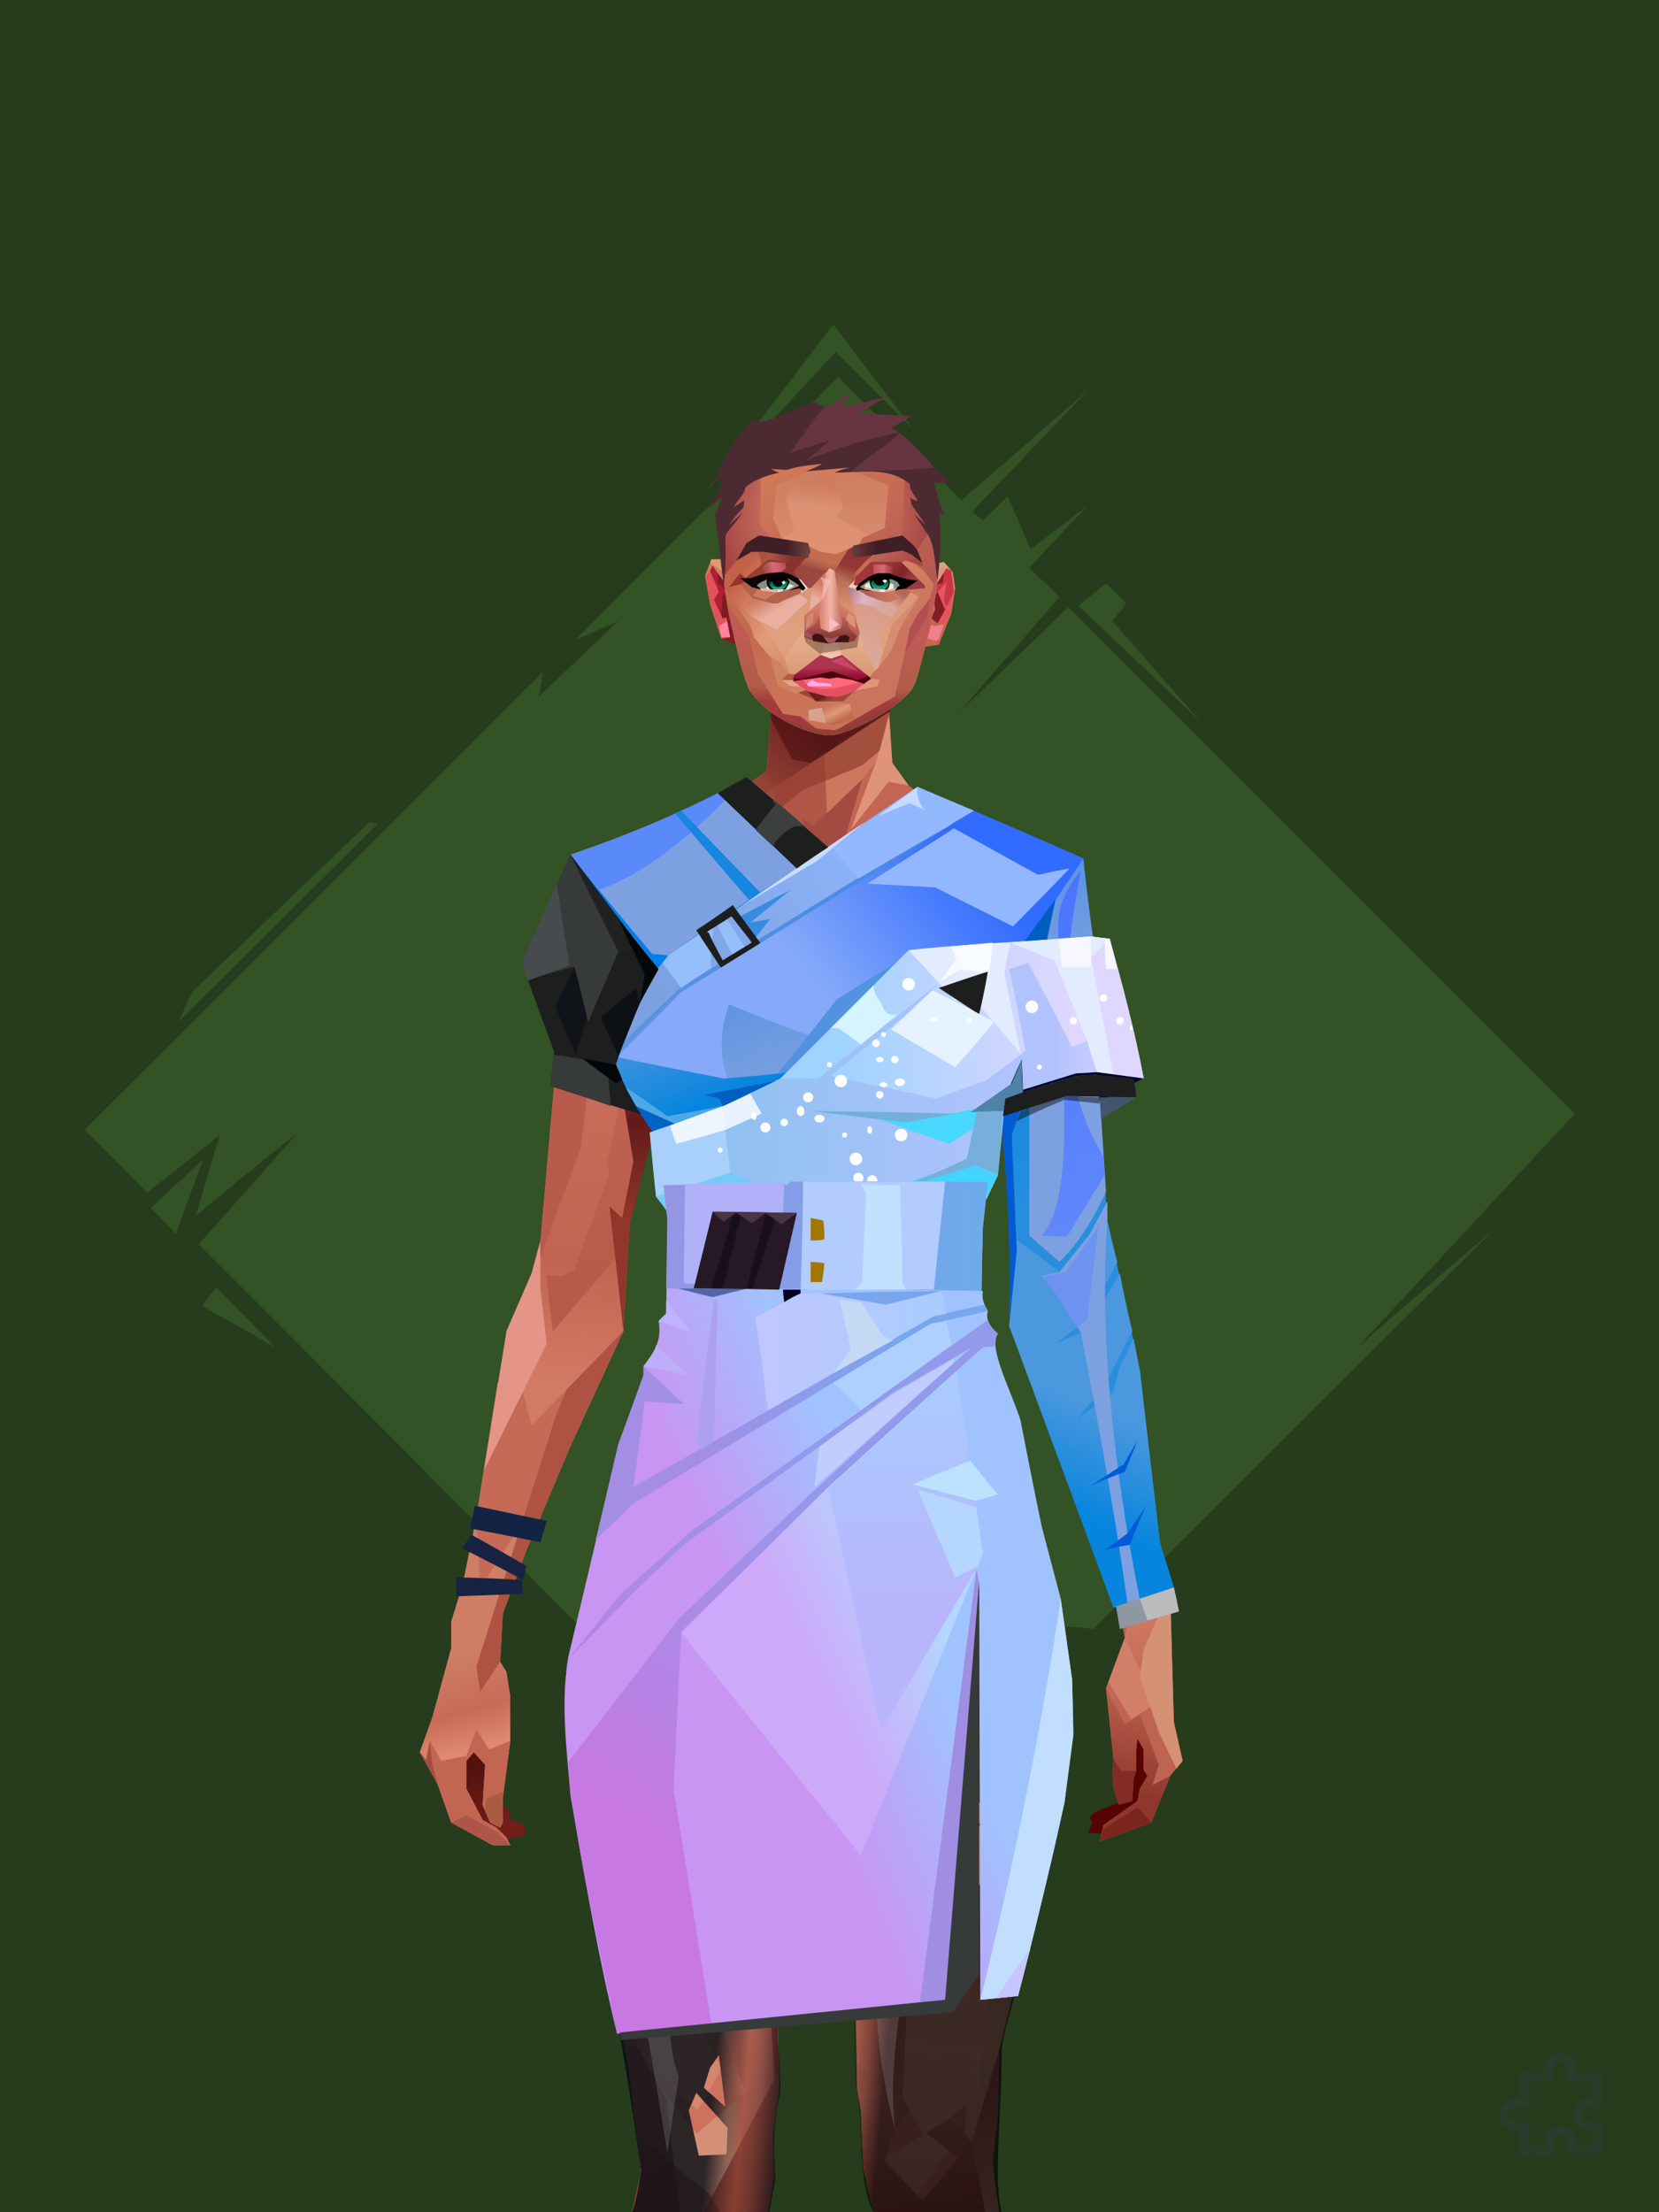 <?xml version="1.0" encoding="UTF-8"?><svg width="1320px" height="1760px" viewBox="0 0 1320 1760" version="1.1" xmlns="http://www.w3.org/2000/svg" xmlns:xlink="http://www.w3.org/1999/xlink"><defs></defs><g stroke="none" stroke-width="1" fill="none" id="id-30150" fill-rule="evenodd"><g id="id-30151"><rect fill="#263C1C" width="1320" height="1760" x="0" y="0" id="id-30152"></rect><g transform=" translate(660,890) rotate(-180) translate(-660,-889) translate(67,258)" fill="#335225" id="id-30153"><path d=" M 581,0 C 632,61 657,92 657,92 C 943,379 1089,525 1095,531 L 1095,531 L 1095,531 C 1044,588 1018,618 1016,620 L 1016,620 L 1016,620 C 1037,603 1054,589 1067,579 L 1069,577 C 1087,562 1097,554 1097,554 C 1085,597 1078,618 1078,618 C 1117,587 1136,572 1136,572 C 1166,603 1183,619 1185,622 L 1185,622 C 1185,622 1185,622 1186,622 L 1186,622 L 1186,622 C 989,819 871,936 834,974 L 830,977 C 830,978 829,978 829,979 L 826,981 C 826,982 825,982 825,982 L 824,984 C 823,985 822,985 822,986 L 821,987 C 821,987 821,987 821,987 C 823,973 824,967 824,967 C 782,1007 761,1027 761,1027 C 783,1017 795,1012 795,1012 C 660,1148 590,1217 586,1221 L 586,1221 L 586,1221 C 524,1159 491,1126 488,1123 L 488,1123 C 488,1123 488,1123 488,1123 C 421,1181 387,1211 386,1212 L 386,1212 L 386,1212 C 432,1164 461,1133 473,1121 L 474,1120 C 477,1116 479,1114 479,1114 C 474,1109 471,1107 471,1107 C 458,1119 452,1126 451,1126 L 451,1126 C 451,1126 451,1126 451,1126 C 439,1098 433,1084 433,1084 C 403,1107 387,1119 387,1119 C 419,1086 434,1069 434,1069 C 418,1054 410,1046 410,1046 C 464,984 490,954 490,954 L 403,1038 C 145,780 11,646 1,636 L 0,635 L 0,635 C 115,511 173,449 173,449 C 101,512 64,543 64,543 C 260,348 365,243 381,227 L 382,226 C 382,226 382,225 382,225 L 382,225 C 383,225 383,225 383,225 C 400,227 409,227 409,227 C 414,204 416,192 416,192 C 458,150 485,123 497,110 L 498,110 C 499,109 499,109 499,109 L 500,108 C 500,108 500,108 500,108 L 501,107 C 502,106 503,105 503,105 L 504,104 C 504,104 504,104 504,104 L 504,104 C 504,104 504,104 504,104 L 505,103 L 505,103 C 556,34 581,0 581,0 Z M 518,106 C 494,131 482,144 482,144 L 513,128 C 517,114 518,107 518,106 L 518,106 C 518,106 518,106 518,106 Z" id="id-30154"></path><path d=" M 395,1039 C 380,1051 373,1057 373,1057 C 362,1046 357,1041 357,1041 C 364,1031 368,1027 368,1027 L 297,946 C 362,1008 395,1039 395,1039 Z" id="id-30155"></path><path d=" M 526,1179 C 569,1235 590,1263 590,1263 C 658,1174 691,1130 691,1130 L 588,1241 C 547,1200 526,1179 526,1179 Z" id="id-30156"></path><path d=" M 952,866 C 957,866 959,867 959,867 C 1053,777 1100,732 1100,732 L 1111,708 C 1005,813 952,866 952,866 Z" id="id-30157"></path><path d=" M 1113,539 C 1099,579 1091,599 1091,599 L 1133,560 C 1119,546 1113,539 1113,539 Z" id="id-30158"></path><path d=" M 1081,497 C 1089,487 1092,482 1092,482 L 1034,449 C 1065,481 1081,497 1081,497 Z" id="id-30159"></path><path d=" M 643,61 C 625,38 616,26 616,26 L 639,40 C 642,54 643,61 643,61 Z" id="id-30160"></path></g></g></g><defs><linearGradient x1="100%" y1="46%" x2="12%" y2="47%" id="id-74022"><stop stop-color="#CC6F5C" offset="0%"></stop><stop stop-color="#DC8069" offset="21%"></stop><stop stop-color="#DD9482" offset="46%"></stop><stop stop-color="#DD8570" offset="80%"></stop><stop stop-color="#D47863" offset="100%"></stop></linearGradient><linearGradient x1="53%" y1="81%" x2="50%" y2="21%" id="id-74023"><stop stop-color="#BF6352" offset="0%"></stop><stop stop-color="#D17963" offset="24%"></stop><stop stop-color="#D27C66" offset="100%"></stop></linearGradient><linearGradient x1="52%" y1="-4%" x2="46%" y2="70%" id="id-74024"><stop stop-color="#BE6352" offset="0%"></stop><stop stop-color="#8E382C" offset="100%"></stop></linearGradient><linearGradient x1="46%" y1="43%" x2="15%" y2="43%" id="id-74025"><stop stop-color="#C16252" offset="0%"></stop><stop stop-color="#BF6050" offset="8%"></stop><stop stop-color="#A6493B" offset="100%"></stop></linearGradient><linearGradient x1="54%" y1="37%" x2="12%" y2="72%" id="id-74026"><stop stop-color="#3C050A" offset="0%"></stop><stop stop-color="#9A4336" offset="100%"></stop></linearGradient><linearGradient x1="40%" y1="14%" x2="61%" y2="85%" id="id-74027"><stop stop-color="#54120F" offset="0%"></stop><stop stop-color="#741D19" offset="100%"></stop></linearGradient><linearGradient x1="27%" y1="47%" x2="91%" y2="49%" id="id-74028"><stop stop-color="#E19D89" offset="0%"></stop><stop stop-color="#E9A18E" offset="100%"></stop></linearGradient><linearGradient x1="47%" y1="60%" x2="49%" y2="79%" id="id-74029"><stop stop-color="#CE7E65" offset="0%"></stop><stop stop-color="#C76B58" offset="60%"></stop><stop stop-color="#DE8970" offset="100%"></stop></linearGradient><linearGradient x1="29%" y1="56%" x2="69%" y2="53%" id="id-74030"><stop stop-color="#D48F77" offset="0%"></stop><stop stop-color="#C06352" offset="8%"></stop><stop stop-color="#CD6F5D" offset="18%"></stop><stop stop-color="#BA5E4E" offset="38%"></stop><stop stop-color="#C86C59" offset="65%"></stop><stop stop-color="#B8594A" offset="81%"></stop><stop stop-color="#AD5343" offset="100%"></stop></linearGradient><linearGradient x1="47%" y1="45%" x2="54%" y2="46%" id="id-74031"><stop stop-color="#BF6151" offset="0%"></stop><stop stop-color="#B75D4C" offset="62%"></stop><stop stop-color="#AF5646" offset="77%"></stop><stop stop-color="#C37B60" offset="100%"></stop></linearGradient><linearGradient x1="51%" y1="7%" x2="50%" y2="100%" id="id-74032"><stop stop-color="#B95A4B" offset="0%"></stop><stop stop-color="#D38369" offset="75%"></stop><stop stop-color="#D5856B" offset="100%" stop-opacity="0.452"></stop></linearGradient><linearGradient x1="51%" y1="11%" x2="49%" y2="93%" id="id-74033"><stop stop-color="#CF725F" offset="0%"></stop><stop stop-color="#C26453" offset="73%"></stop><stop stop-color="#D27B64" offset="100%"></stop></linearGradient><linearGradient x1="51%" y1="-5%" x2="48%" y2="96%" id="id-74034"><stop stop-color="#C86B5A" offset="0%"></stop><stop stop-color="#B6594A" offset="100%"></stop></linearGradient><linearGradient x1="50%" y1="19%" x2="50%" y2="69%" id="id-74035"><stop stop-color="#9B453A" offset="0%"></stop><stop stop-color="#621B1A" offset="45%"></stop><stop stop-color="#92352A" offset="100%"></stop></linearGradient><linearGradient x1="46%" y1="74%" x2="39%" y2="35%" id="id-74036"><stop stop-color="#9C4034" offset="0%"></stop><stop stop-color="#AF5244" offset="51%"></stop><stop stop-color="#9F4438" offset="100%" stop-opacity="0"></stop></linearGradient><linearGradient x1="46%" y1="16%" x2="49%" y2="82%" id="id-74037"><stop stop-color="#9B473D" offset="0%" stop-opacity="0.186"></stop><stop stop-color="#5F2520" offset="100%"></stop></linearGradient><linearGradient x1="41%" y1="19%" x2="50%" y2="100%" id="id-74038"><stop stop-color="#BB6351" offset="0%"></stop><stop stop-color="#90372C" offset="100%"></stop></linearGradient><linearGradient x1="50%" y1="31%" x2="45%" y2="50%" id="id-74039"><stop stop-color="#CF7560" offset="0%"></stop><stop stop-color="#D68A70" offset="100%"></stop></linearGradient><linearGradient x1="51%" y1="22%" x2="50%" y2="100%" id="id-74040"><stop stop-color="#9B4237" offset="0%"></stop><stop stop-color="#B77057" offset="100%"></stop></linearGradient><linearGradient x1="49%" y1="0%" x2="50%" y2="100%" id="id-74041"><stop stop-color="#D27A64" offset="0%" stop-opacity="0.648"></stop><stop stop-color="#CC715D" offset="100%"></stop></linearGradient><linearGradient x1="44%" y1="15%" x2="50%" y2="100%" id="id-74042"><stop stop-color="#B05345" offset="0%"></stop><stop stop-color="#9F4739" offset="100%"></stop></linearGradient><linearGradient x1="52%" y1="21%" x2="49%" y2="83%" id="id-74043"><stop stop-color="#CB725D" offset="0%"></stop><stop stop-color="#D6866C" offset="48%"></stop><stop stop-color="#D6896E" offset="100%" stop-opacity="0.854"></stop></linearGradient><linearGradient x1="85%" y1="60%" x2="15%" y2="60%" id="id-74044"><stop stop-color="#CC6F5C" offset="0%"></stop><stop stop-color="#B65849" offset="100%"></stop></linearGradient><linearGradient x1="48%" y1="-20%" x2="59%" y2="91%" id="id-74045"><stop stop-color="#D27F6C" offset="0%"></stop><stop stop-color="#B35748" offset="60%"></stop><stop stop-color="#B15546" offset="72%"></stop><stop stop-color="#C26455" offset="100%"></stop></linearGradient><linearGradient x1="55%" y1="48%" x2="46%" y2="33%" id="id-74046"><stop stop-color="#CC705C" offset="0%"></stop><stop stop-color="#CF6B5A" offset="86%"></stop><stop stop-color="#C56958" offset="100%"></stop></linearGradient><linearGradient x1="50%" y1="19%" x2="50%" y2="78%" id="id-74047"><stop stop-color="#7C241C" offset="0%"></stop><stop stop-color="#9A3329" offset="50%"></stop><stop stop-color="#842C26" offset="100%"></stop><stop stop-color="#842C26" offset="100%"></stop></linearGradient><linearGradient x1="50%" y1="10%" x2="50%" y2="43%" id="id-74048"><stop stop-color="#C06756" offset="0%"></stop><stop stop-color="#B85C4D" offset="15%"></stop><stop stop-color="#99362A" offset="68%"></stop><stop stop-color="#A8483A" offset="100%"></stop></linearGradient><linearGradient x1="89%" y1="50%" x2="7%" y2="52%" id="id-74049"><stop stop-color="#842C22" offset="0%"></stop><stop stop-color="#B85C4D" offset="53%" stop-opacity="0.199"></stop><stop stop-color="#99362A" offset="75%"></stop><stop stop-color="#8D3126" offset="100%"></stop></linearGradient><linearGradient x1="44%" y1="70%" x2="86%" y2="30%" id="id-74050"><stop stop-color="#D78E7B" offset="0%"></stop><stop stop-color="#E0907C" offset="100%"></stop></linearGradient><linearGradient x1="19%" y1="86%" x2="73%" y2="32%" id="id-74051"><stop stop-color="#8D342A" offset="0%"></stop><stop stop-color="#C77C6A" offset="40%"></stop><stop stop-color="#E19C86" offset="100%"></stop></linearGradient><linearGradient x1="35%" y1="94%" x2="47%" y2="12%" id="id-74052"><stop stop-color="#CD8470" offset="0%"></stop><stop stop-color="#C77C6A" offset="40%"></stop><stop stop-color="#DF907C" offset="100%"></stop></linearGradient><linearGradient x1="50%" y1="54%" x2="27%" y2="9%" id="id-74053"><stop stop-color="#DDAB90" offset="0%"></stop><stop stop-color="#DDAB90" offset="100%" stop-opacity="0.078"></stop></linearGradient><linearGradient x1="20%" y1="36%" x2="93%" y2="69%" id="id-74054"><stop stop-color="#E19D8B" offset="0%"></stop><stop stop-color="#DA846F" offset="70%"></stop><stop stop-color="#9B3F34" offset="100%"></stop></linearGradient><linearGradient x1="36%" y1="84%" x2="25%" y2="44%" id="id-74055"><stop stop-color="#C96D62" offset="0%" stop-opacity="0.509"></stop><stop stop-color="#90372C" offset="35%" stop-opacity="0.675"></stop><stop stop-color="#762E17" offset="100%" stop-opacity="0"></stop></linearGradient><linearGradient x1="63%" y1="95%" x2="43%" y2="20%" id="id-74056"><stop stop-color="#C06352" offset="0%"></stop><stop stop-color="#CF7762" offset="46%"></stop><stop stop-color="#C26655" offset="100%"></stop></linearGradient><linearGradient x1="40%" y1="0%" x2="50%" y2="86%" id="id-74057"><stop stop-color="#C56656" offset="0%"></stop><stop stop-color="#D27A64" offset="100%"></stop></linearGradient><linearGradient x1="50%" y1="0%" x2="50%" y2="92%" id="id-74058"><stop stop-color="#D27662" offset="0%"></stop><stop stop-color="#D37B65" offset="100%"></stop></linearGradient><linearGradient x1="33%" y1="79%" x2="21%" y2="44%" id="id-74059"><stop stop-color="#BE6457" offset="0%"></stop><stop stop-color="#983F32" offset="28%" stop-opacity="0.928"></stop><stop stop-color="#762E17" offset="100%" stop-opacity="0"></stop></linearGradient><linearGradient x1="4%" y1="47%" x2="92%" y2="45%" id="id-74060"><stop stop-color="#732617" offset="0%"></stop><stop stop-color="#832E1D" offset="17%" stop-opacity="0.753"></stop><stop stop-color="#9E4B3D" offset="48%" stop-opacity="0.386"></stop><stop stop-color="#8E3D31" offset="78%" stop-opacity="0.762"></stop><stop stop-color="#823328" offset="100%"></stop></linearGradient><linearGradient x1="60%" y1="45%" x2="67%" y2="53%" id="id-74061"><stop stop-color="#E79081" offset="0%"></stop><stop stop-color="#F6ACA6" offset="100%"></stop></linearGradient><linearGradient x1="48%" y1="15%" x2="54%" y2="81%" id="id-74062"><stop stop-color="#D99776" offset="0%" stop-opacity="0.400"></stop><stop stop-color="#D99776" offset="100%"></stop></linearGradient><linearGradient x1="47%" y1="44%" x2="50%" y2="61%" id="id-74063"><stop stop-color="#943B2F" offset="0%" stop-opacity="0.175"></stop><stop stop-color="#611C1B" offset="100%"></stop></linearGradient><linearGradient x1="26%" y1="-7%" x2="50%" y2="96%" id="id-74064"><stop stop-color="#37373F" offset="0%"></stop><stop stop-color="#19191D" offset="100%"></stop></linearGradient><linearGradient x1="50%" y1="12%" x2="59%" y2="82%" id="id-74065"><stop stop-color="#252525" offset="0%"></stop><stop stop-color="#101010" offset="100%"></stop></linearGradient><linearGradient x1="25%" y1="-16%" x2="50%" y2="98%" id="id-74066"><stop stop-color="#37373F" offset="0%"></stop><stop stop-color="#19191D" offset="100%"></stop></linearGradient><linearGradient x1="75%" y1="39%" x2="50%" y2="93%" id="id-74067"><stop stop-color="#252525" offset="0%"></stop><stop stop-color="#000000" offset="100%"></stop></linearGradient></defs><g transform=" translate(334,549)" id="id-74068"><polygon points="561 754 565 871 565 881 537 893 533 897 535 901 532 909 543 910 597 864" fill="#560304" id="id-74069"></polygon><polygon points="537 282 539 246 535 195 529 158 522 137 484 118 440 111 212 111 188 113 157 123 121 139 111 186 108 221 109 290" fill="url(#id-74022)" id="id-74069"></polygon><polygon points="467 393 474 506 503 589 537 672 556 728 561 754 546 794 552 851 551 861 552 874 556 885 567 882 568 866 570 860 570 843 571 834 576 843 576 859 579 864 573 874 571 884 544 903 541 916 582 901 597 864 607 852 600 821 597 716 589 695 582 655 569 523 544 425" fill="url(#id-74023)" id="id-74069"></polygon><polygon points="546 794 552 851 551 861 552 874 556 885 567 882 568 866 570 860 570 843 571 834 576 843 576 859 579 864 573 874 571 884 544 903 541 916 582 901 597 864 583 871 588 855 573 815 561 823" fill="url(#id-74024)" id="id-74069"></polygon><polygon points="552 851 551 861 552 874 556 887 567 884 568 866 570 860 558 860" fill="#822C24" id="id-74069"></polygon><polygon points="544 906 541 916 582 901 571 889" fill="#7B261D" id="id-74069"></polygon><polygon points="561 754 548 789 566 819 586 806" fill="#D27F6A" id="id-74069"></polygon><polygon points="486 648 477 599 453 529 440 504 437 490 439 460 449 402 456 340 188 343 198 411 202 493 162 596 153 638 266 693 319 721 386 693" fill="url(#id-74025)" id="id-74069"></polygon><polygon points="486 648 477 599 453 529 440 504 437 490 439 460 449 402 456 340 296 353 376 634" fill="#C56656" id="id-74069"></polygon><g transform=" translate(188,0)" id="id-74078"><polygon points="274 114 253 111 232 100 201 76 188 58 184 1 93 1 88 64 25 111 1 113 103 123 121 135 134 138 149 121 161 117 187 119 225 114" fill="#C36553" id="id-74069"></polygon><polygon points="201 76 188 58 185 12 175 57 155 111 185 73" fill="#DF937B" id="id-74069"></polygon><polygon points="149 1 93 1 88 64 108 126 121 135 133 138" fill="#B15748" id="id-74069"></polygon><polygon points="116 102 120 113 118 115 136 135 150 119 164 71 125 108" fill="#A34A41" id="id-74082"></polygon><polygon points="121 127 133 138 145 124" fill="#982E29" id="id-74083"></polygon><polygon points="136 98 164 71 175 57 186 17 134 51" fill="#CC775E" id="id-74084"></polygon><polygon points="97 96 116 80 164 60 178 48 186 17 184 1 93 1 88 64 45 96" fill="#8E3A2F" opacity="0.654" id="id-74069"></polygon><polygon points="186 17 184 1 93 1 88 64 45 96 66 96" fill="url(#id-74026)" opacity="0.467" id="id-74069"></polygon><polygon points="123 58 176 23 186 17 184 1 93 1 91 22 108 55" fill="#380409" opacity="0.434" id="id-74069"></polygon></g><polygon points="41 844 33 856 36 895 64 915 84 911 83 903 71 898 72 892 63 884 52 849" fill="url(#id-74027)" id="id-74069"></polygon><polygon points="315 152 285 173 320 188 357 166" fill="#E59B87" id="id-74089"></polygon><polygon points="327 150 370 130 342 127" fill="#C76B58" id="id-74090"></polygon><polygon points="301 142 303 148 243 131 240 119 276 119" fill="#C76B58" id="id-74091"></polygon><polygon points="159 149 206 123 269 123 303 144 297 118 188 113 157 123 121 139" fill="url(#id-74028)" id="id-74069"></polygon><polygon points="157 123 121 139 153 167 196 134" fill="#F2AFA7" id="id-74069"></polygon><polygon points="89 584 77 541 62 551 45 658 34 712 25 741 25 762 10 817 0 845 14 870 25 901 58 919 72 919 69 913 61 905 50 899 37 874 37 852 43 845 52 855 50 887 56 901 64 905 66 901 66 882 72 836 72 800 69 781 64 773 66 735 85 684 121 599 162 510" fill="url(#id-74029)" id="id-74069"></polygon><polygon points="89 584 77 541 62 551 45 658 48 715 121 599 162 510" fill="#C66957" id="id-74069"></polygon><polygon points="55 843 45 827 37 848 17 852 8 836 5 851 0 845 14 870 25 901 58 919 72 919 69 913 61 905 50 899 37 874 37 852 43 845 52 855 50 887 56 901 64 905 66 901 66 882 72 836" fill="#C26553" id="id-74069"></polygon><polygon points="53 882 52 892 56 901 64 905 66 901 66 882 67 876" fill="#AB5B42" id="id-74069"></polygon><polygon points="25 901 58 919 72 919 62 909 37 895" fill="#AE5549" id="id-74069"></polygon><polygon points="160 467 145 488 108 578 45 777 48 797 64 773 66 735 85 684 121 599 162 510" fill="#AE5344" id="id-74069"></polygon><polygon points="169 1211 277 1211 282 1183 281 1150 284 1127 286 1114 285 1063 293 972 306 866 311 792 309 768 323 771 337 768 333 817 333 855 339 924 346 1008 348 1113 351 1130 353 1176 361 1211 461 1211 458 1191 456 1170 460 1133 461 1082 505 905 516 839 518 826 512 762 503 706 486 648 482 629 386 690 318 718 266 690 184 629 153 637 132 731 119 781 118 813 123 862 131 916 166 1094 176 1179" fill="url(#id-74030)" id="id-74069"></polygon><polygon points="463 664 416 771 400 819 392 1125 359 1178 398 1204 441 1153 461 1082 505 905 516 839 518 826 515 789 490 714" fill="url(#id-74031)" id="id-74069"></polygon><polygon points="422 1160 395 1199 365 1171 401 1149 384 1120 391 983 411 786 416 771 448 697 454 1013 445 1116 407 1149" fill="url(#id-74032)" id="id-74102"></polygon><polygon points="121 139 111 186 108 221 109 290 96 438 89 464 69 510 89 585 162 510 167 425 162 241" fill="url(#id-74033)" id="id-74069"></polygon><polygon points="101 466 103 488 106 510 160 447 179 359 164 232 187 184 186 179 132 181 161 234 161 321 149 376 151 384 123 461 114 466" fill="url(#id-74034)" id="id-74104"></polygon><polygon points="96 438 89 464 69 510 51 621 101 520 96 476" fill="#E49587" id="id-74069"></polygon><polygon points="96 451 128 365 134 316 121 139 111 186 108 221 109 290 96 438" fill="#B85B4C" id="id-74069"></polygon><polygon points="184 241 177 248 162 225 138 289 161 321 170 375 161 420 151 411 162 510 167 425 188 343" fill="url(#id-74035)" id="id-74069"></polygon><polygon points="284 1127 286 1114 285 1063 293 972 306 866 311 792 309 768 323 771 337 768 333 817 333 855 339 924 346 1008 375 889 416 771 463 664 490 714 515 790 512 762 503 706 486 648 477 599 471 583 420 650 316 720 201 654 244 742 264 824 275 994" fill="url(#id-74036)" id="id-74069"></polygon><polygon points="298 930 306 866 311 792 309 768 323 771 337 768 333 817 333 855 336 894 347 826 360 784 378 733 388 687 321 739 254 687 267 736 291 821" fill="url(#id-74037)" id="id-74069"></polygon><polygon points="348 1093 348 1113 351 1130 353 1176 361 1211 461 1211 439 1155 422 1136 403 1148 429 1168 400 1202 370 1170 382 1125" fill="url(#id-74038)" id="id-74069"></polygon><polygon points="10 855 8 836 5 851 0 845 14 870" fill="#A64C3F" id="id-74069"></polygon><polygon points="520 500 516 520 544 629 474 500 490 399" fill="url(#id-74039)" id="id-74112"></polygon><polygon points="461 1211 458 1191 456 1170 460 1133 461 1082 439 1155 450 1211" fill="url(#id-74040)" id="id-74069"></polygon><polygon points="220 1149 259 1115 240 1063 232 973 266 819 240 713 201 661 158 650 201 784 183 925 170 1083" fill="url(#id-74041)" id="id-74114"></polygon><polygon points="169 1211 277 1211 282 1183 281 1150 284 1127 286 1114 286 1098 226 1211 207 1211 196 1121 173 1078 150 1014 166 1094 176 1179" fill="url(#id-74042)" id="id-74069"></polygon><polygon points="173 1078 183 924 150 1014" fill="#B76050" id="id-74069"></polygon><polygon points="169 1211 239 1211 230 1196 204 1175 173 1150 176 1179" fill="#7E2A20" opacity="0.574" id="id-74069"></polygon><polygon points="221 1130 240 1097 224 1063 224 983 240 804 217 698 190 668 212 771 212 910 190 998 181 1094" fill="url(#id-74043)" id="id-74114"></polygon><polygon points="217 795 221 692 200 667 169 658 200 737" fill="#D6886E" id="id-74119"></polygon><polygon points="511 476 492 419 481 447 484 356 521 274 533 417" fill="url(#id-74044)" id="id-74120"></polygon><polygon points="569 523 544 425 542 346 537 282 539 246 535 195 529 158 522 137 494 161 419 158 471 211 516 290 525 411 511 477 518 507 535 462 562 543" fill="url(#id-74045)" id="id-74069"></polygon><polygon points="486 389 533 243 501 167 464 207 451 247 463 265" fill="url(#id-74046)" id="id-74122"></polygon><polygon points="473 490 474 506 503 589 537 672 556 728 561 754 567 712 543 623" fill="#B95C4E" id="id-74069"></polygon><polygon points="460 328 466 378 474 506 490 425 486 392 469 274 479 230 461 260 454 251" fill="url(#id-74047)" id="id-74069"></polygon><polygon points="440 504 437 490 439 460 449 402 456 340 458 328 325 282 188 343 198 411 202 493 162 596 157 621 161 633 169 599 173 570 204 506 202 458 217 402 286 365 321 352 353 360 422 402 431 493 437 520" fill="url(#id-74048)" id="id-74069"></polygon><polygon points="451 385 456 340 458 328 364 340 330 308 268 343 188 343 194 379 262 368 312 343 335 340 381 368" fill="url(#id-74049)" id="id-74069"></polygon><polygon points="286 328 306 310 330 274 453 252 464 205 421 156 317 204 219 165 210 154 188 180" fill="url(#id-74050)" id="id-74127"></polygon><path d=" M 422,195 L 405,190 C 377,190 357,198 343,214 C 329,230 322,250 323,276 C 324,301 331,320 345,333 C 365,351 384,356 405,356 C 425,356 444,347 450,342 C 454,339 457,335 460,328 C 463,323 466,317 467,308 C 469,294 466,276 457,254 L 422,195 Z" fill="url(#id-74051)" id="id-74128"></path><path d=" M 422,195 L 417,175 C 386,188 366,196 358,201 C 355,203 351,206 348,208 C 348,209 381,253 448,342 C 454,338 459,332 463,324 C 469,310 469,301 469,293 C 469,287 465,275 459,257 L 422,195 Z" fill="url(#id-74052)" id="id-74128"></path><path d=" M 375,226 C 338,253 343,276 343,284 C 343,291 353,319 371,335 C 379,342 422,349 447,331 C 468,316 472,294 458,265 C 427,221 400,208 375,226 Z" fill="url(#id-74053)" opacity="0.282" id="id-74128"></path><path d=" M 272,205 C 260,199 243,200 221,209 C 187,227 169,258 168,303 C 167,319 184,342 190,346 C 197,351 212,356 239,353 C 257,351 272,344 284,333 C 303,312 312,288 309,260 C 305,217 291,214 272,205 Z" fill="url(#id-74054)" id="id-74131"></path><path d=" M 340,285 C 333,252 328,240 326,248 C 324,254 323,263 323,276 C 324,301 331,320 345,333 C 365,351 382,356 404,356 C 425,356 444,347 450,342 C 456,337 465,325 468,308 C 472,290 465,276 463,268 C 461,263 460,259 458,255 L 442,290 L 399,304 L 366,300 L 340,285 Z" fill="url(#id-74055)" id="id-74128"></path><path d=" M 153,637 L 149,654 L 132,731 L 130,739 C 133,730 135,723 137,718 C 140,709 147,691 149,680 C 151,671 155,655 161,633 L 172,570 L 162,596 L 153,637 Z" fill="#7D362E" id="id-74069"></path><path d=" M 259,203 C 254,199 240,185 217,163 L 210,153 L 186,180 C 192,211 192,231 186,239 C 175,256 168,277 168,303 C 168,324 190,352 239,344 C 252,342 274,217 259,203 Z" fill="#DB927F" id="id-74131"></path><polygon points="175 565 203 550 234 558 241 520 203 455 203 507" fill="#9E4435" id="id-74135"></polygon><polygon points="241 442 241 518 229 556 233 629 266 657 316 707 381 659 395 629 364 504 350 504 301 380" fill="url(#id-74056)" id="id-74136"></polygon><polygon points="432 626 427 589 407 518 414 505 450 568 470 618" fill="url(#id-74057)" id="id-74137"></polygon><polygon points="302 376 254 442 254 546 302 590 364 568 364 504 350 504 376 454 345 400" fill="url(#id-74058)" id="id-74136"></polygon><polygon points="317 480 342 436 319 413 300 447" fill="#C96C5A" id="id-74139"></polygon><polygon points="304 541 318 507 329 541 314 549" fill="#C06352" id="id-74140"></polygon><polygon points="306 543 316 578 329 541" fill="#DF8F72" id="id-74141"></polygon><path d=" M 178,333 C 179,334 180,336 182,338 C 184,342 186,343 189,346 C 190,347 197,351 206,353 C 215,354 226,355 239,353 C 257,351 272,344 284,333 C 293,322 299,313 302,305 C 304,301 307,293 309,277 C 310,274 310,268 309,260 L 228,277 L 207,295 L 178,333 Z" fill="url(#id-74059)" id="id-74131"></path><polygon points="306 543 308 550 324 556 329 541" fill="#E6A08A" id="id-74141"></polygon><polygon points="308 543 318 525 323 542 314 548" fill="#7E312C" id="id-74144"></polygon><polygon points="152 641 162 596 176 561 185 617 214 602 246 628 323 690 404 628 423 605 454 605 470 577 477 599 482 629 388 689 337 768 323 771 309 768 259 688 175 639 142 688" fill="url(#id-74060)" opacity="0.442" id="id-74145"></polygon><polygon points="490 154 522 137 484 118 412 123" fill="url(#id-74061)" id="id-74069"></polygon><polygon points="573 785 588 829 602 858 607 852 600 821 597 716 576 763" fill="#D49173" id="id-74069"></polygon><polygon points="574 722 589 695 582 655 533 542" fill="url(#id-74062)" id="id-74069"></polygon><polygon points="172 640 241 690 309 768 323 771 338 768 395 706 469 661 404 650 313 706 217 629" fill="url(#id-74063)" opacity="0.571" id="id-74149"></polygon><g transform=" translate(188,270)" id="id-74150"><polygon points="207 13 207 10 217 2 220 2 239 21 258 39 260 42 250 51 246 52 226 33" fill="url(#id-74064)" id="id-74151"></polygon><polygon points="208 40 218 50 222 50 240 33 257 13 257 9 247 0 244 1 230 19 209 36" fill="url(#id-74065)" id="id-74152"></polygon><polygon points="1 13 1 10 10 2 15 2 32 21 50 39 52 42 42 52 38 52 19 33" fill="url(#id-74066)" id="id-74151"></polygon><polygon points="0 43 10 53 14 53 33 35 50 15 50 11 40 3 36 4 19 23 1 39" fill="url(#id-74067)" id="id-74152"></polygon></g></g><defs><linearGradient x1="50%" y1="0%" x2="50%" y2="62%" id="id-74820"><stop stop-color="#E3A189" offset="0%"></stop><stop stop-color="#C36851" offset="100%"></stop></linearGradient><linearGradient x1="39%" y1="5%" x2="39%" y2="67%" id="id-74821"><stop stop-color="#CC7457" offset="0%"></stop><stop stop-color="#DFA080" offset="100%"></stop></linearGradient><linearGradient x1="65%" y1="0%" x2="47%" y2="79%" id="id-74822"><stop stop-color="#DC9580" offset="0%"></stop><stop stop-color="#DAA897" offset="100%"></stop></linearGradient><linearGradient x1="92%" y1="40%" x2="58%" y2="65%" id="id-74823"><stop stop-color="#B96653" offset="0%"></stop><stop stop-color="#DAA897" offset="100%"></stop></linearGradient><linearGradient x1="50%" y1="27%" x2="50%" y2="147%" id="id-74824"><stop stop-color="#E4AB89" offset="0%"></stop><stop stop-color="#D3876B" offset="100%"></stop></linearGradient><linearGradient x1="7%" y1="20%" x2="70%" y2="67%" id="id-74825"><stop stop-color="#C36248" offset="0%"></stop><stop stop-color="#E39C7B" offset="37%"></stop><stop stop-color="#D78B6C" offset="58%"></stop><stop stop-color="#CB745D" offset="100%"></stop></linearGradient><linearGradient x1="28%" y1="27%" x2="54%" y2="70%" id="id-74826"><stop stop-color="#C16C4E" offset="0%"></stop><stop stop-color="#CC7357" offset="100%"></stop></linearGradient><linearGradient x1="50%" y1="18%" x2="39%" y2="91%" id="id-74827"><stop stop-color="#CF7C5E" offset="0%"></stop><stop stop-color="#DC9174" offset="36%"></stop><stop stop-color="#DF9170" offset="100%"></stop></linearGradient><linearGradient x1="39%" y1="25%" x2="104%" y2="96%" id="id-74828"><stop stop-color="#D07958" offset="0%"></stop><stop stop-color="#B3554F" offset="100%"></stop></linearGradient><linearGradient x1="53%" y1="43%" x2="52%" y2="81%" id="id-74829"><stop stop-color="#BF5B54" offset="0%"></stop><stop stop-color="#B05D48" offset="76%"></stop><stop stop-color="#9F3B3B" offset="100%"></stop></linearGradient><radialGradient cx="50%" cy="59%" r="66%" id="id-74830" fx="50%" fy="59%" gradientTransform=" translate(0.500,0.593) scale(0.731,1) rotate(-90) scale(1,1) translate(-0.500,-0.593)"><stop stop-color="#E69A7A" offset="0%"></stop><stop stop-color="#A64442" offset="100%"></stop></radialGradient><linearGradient x1="50%" y1="42%" x2="37%" y2="61%" id="id-74831"><stop stop-color="#C46C52" offset="0%"></stop><stop stop-color="#9B4C40" offset="100%"></stop></linearGradient><linearGradient x1="50%" y1="31%" x2="50%" y2="119%" id="id-74832"><stop stop-color="#E9B0A1" offset="0%"></stop><stop stop-color="#FDDAB5" offset="100%"></stop></linearGradient><linearGradient x1="36%" y1="93%" x2="50%" y2="50%" id="id-74833"><stop stop-color="#C87F5D" offset="0%"></stop><stop stop-color="#923734" offset="100%"></stop></linearGradient><linearGradient x1="18%" y1="52%" x2="79%" y2="50%" id="id-74834"><stop stop-color="#9A342B" offset="0%"></stop><stop stop-color="#9B4843" offset="100%"></stop></linearGradient><linearGradient x1="56%" y1="-29%" x2="60%" y2="75%" id="id-74835"><stop stop-color="#A24E3F" offset="0%"></stop><stop stop-color="#D79370" offset="100%"></stop></linearGradient><linearGradient x1="42%" y1="71%" x2="50%" y2="23%" id="id-74836"><stop stop-color="#E9B0A1" offset="0%"></stop><stop stop-color="#D3755A" offset="100%"></stop></linearGradient><linearGradient x1="50%" y1="0%" x2="50%" y2="100%" id="id-74837"><stop stop-color="#DB886C" offset="0%"></stop><stop stop-color="#B5524B" offset="100%"></stop></linearGradient><linearGradient x1="0%" y1="58%" x2="100%" y2="58%" id="id-74838"><stop stop-color="#D67E6A" offset="0%"></stop><stop stop-color="#EFB4A4" offset="50%"></stop><stop stop-color="#C36257" offset="100%"></stop></linearGradient><linearGradient x1="50%" y1="0%" x2="50%" y2="78%" id="id-74839"><stop stop-color="#BD645A" offset="0%"></stop><stop stop-color="#8B3937" offset="100%"></stop></linearGradient><linearGradient x1="67%" y1="100%" x2="33%" y2="100%" id="id-74840"><stop stop-color="#E29579" offset="0%"></stop><stop stop-color="#DFA58F" offset="100%"></stop></linearGradient><linearGradient x1="33%" y1="26%" x2="82%" y2="67%" id="id-74841"><stop stop-color="#C87458" offset="0%"></stop><stop stop-color="#DE987A" offset="52%"></stop><stop stop-color="#BE6A4C" offset="100%"></stop></linearGradient><linearGradient x1="18%" y1="38%" x2="44%" y2="66%" id="id-74842"><stop stop-color="#D07B5C" offset="0%"></stop><stop stop-color="#E9B0A1" offset="100%"></stop></linearGradient><linearGradient x1="0%" y1="43%" x2="92%" y2="67%" id="id-74843"><stop stop-color="#AF797F" offset="0%"></stop><stop stop-color="#DDB5C1" offset="47%"></stop><stop stop-color="#D6A6A6" offset="100%"></stop></linearGradient><linearGradient x1="34%" y1="46%" x2="82%" y2="54%" id="id-74844"><stop stop-color="#AB6155" offset="0%"></stop><stop stop-color="#C8745E" offset="100%"></stop></linearGradient><linearGradient x1="34%" y1="40%" x2="83%" y2="55%" id="id-74845"><stop stop-color="#A0373A" offset="0%"></stop><stop stop-color="#7F2528" offset="63%"></stop><stop stop-color="#993B43" offset="100%"></stop></linearGradient><linearGradient x1="100%" y1="59%" x2="-8%" y2="52%" id="id-74846"><stop stop-color="#86292C" offset="0%"></stop><stop stop-color="#D56A75" offset="51%"></stop><stop stop-color="#BE4F5A" offset="100%"></stop></linearGradient><linearGradient x1="10%" y1="46%" x2="71%" y2="50%" id="id-74847"><stop stop-color="#974537" offset="0%" stop-opacity="0.483"></stop><stop stop-color="#89312E" offset="100%"></stop></linearGradient><linearGradient x1="0%" y1="60%" x2="100%" y2="50%" id="id-74848"><stop stop-color="#97443B" offset="0%"></stop><stop stop-color="#D56A75" offset="51%"></stop><stop stop-color="#BE4F5A" offset="100%"></stop></linearGradient><linearGradient x1="50%" y1="90%" x2="50%" y2="50%" id="id-74849"><stop stop-color="#15B095" offset="0%"></stop><stop stop-color="#006A4B" offset="100%"></stop></linearGradient><linearGradient x1="50%" y1="100%" x2="50%" y2="50%" id="id-74850"><stop stop-color="#1AD9B7" offset="0%"></stop><stop stop-color="#007E59" offset="100%"></stop></linearGradient><linearGradient x1="43%" y1="48%" x2="63%" y2="56%" id="id-74851"><stop stop-color="#6B201B" offset="0%"></stop><stop stop-color="#833528" offset="100%" stop-opacity="0.686"></stop></linearGradient><linearGradient x1="39%" y1="84%" x2="39%" y2="50%" id="id-74852"><stop stop-color="#971137" offset="0%"></stop><stop stop-color="#AD3552" offset="100%"></stop></linearGradient><linearGradient x1="-7%" y1="56%" x2="36%" y2="52%" id="id-74853"><stop stop-color="#724242" offset="0%"></stop><stop stop-color="#3E1F26" offset="100%"></stop></linearGradient><linearGradient x1="100%" y1="57%" x2="67%" y2="56%" id="id-74854"><stop stop-color="#724242" offset="0%"></stop><stop stop-color="#3E1F26" offset="100%"></stop></linearGradient></defs><g transform=" translate(561,332)" id="id-74855"><g transform=" translate(172,115)" id="id-74856"><polygon points="14 1 18 0 25 8 27 21 24 41 14 66 0 68" fill="url(#id-74820)" id="id-74857"></polygon><polygon points="12 48 19 50 23 42 26 24 20 12 12 22" fill="#E5565A" id="id-74858"></polygon><polygon points="11 21 17 10 20 5 24 7 26 24 20 36 18 31 20 16 9 29" fill="#CB3646" id="id-74859"></polygon><polygon points="10 28 11 38 8 45 13 49 19 38 13 24" fill="#811E27" id="id-74860"></polygon><polygon points="12 18 17 17 18 9" fill="#871D26" id="id-74861"></polygon><polygon points="18 50 10 51 8 50 5 61 12 63 14 61" fill="#F27E8F" id="id-74862"></polygon></g><g transform=" translate(0,113)" id="id-74863"><polygon points="13 0 5 0 0 13 4 36 13 63 25 67" fill="#D07C59" id="id-74864"></polygon><polygon points="5 9 0 13 4 36 13 63 25 67 13 24" fill="#E0535B" id="id-74864"></polygon><polygon points="18 46 14 47 7 32 11 26 4 9 6 5 16 20 17 29" fill="#B01E34" id="id-74866"></polygon><polygon points="13 62 20 62 18 49 11 53" fill="#FE839E" id="id-74867"></polygon><polygon points="25 68 13 63 20 62 17 46 14 47 13 44 14 29 17 26 14 22 10 19 10 11 17 20" fill="#7E1B23" id="id-74868"></polygon><polygon points="13 9 4 3 5 0 12 0" fill="#E19B77" id="id-74869"></polygon></g><path d=" M 29,199 C 21,167 16,144 15,130 C 4,44 33,0 103,0 C 180,0 191,63 186,119 C 183,157 173,191 170,202 C 169,206 167,213 164,217 C 151,234 112,253 99,253 C 88,253 54,243 36,218 C 34,215 32,208 29,199 Z" fill="url(#id-74821)" id="id-74870"></path><polygon points="164 137 138 172 143 194 134 203 117 159 118 140 127 137" fill="url(#id-74822)" id="id-74871"></polygon><polygon points="166 136 148 159 134 152 127 137" fill="url(#id-74823)" id="id-74871"></polygon><polygon points="59 198 79 169 122 169 136 204 132 209 108 207 75 207 67 207" fill="url(#id-74824)" id="id-74873"></polygon><path d=" M 29,199 C 22,171 18,151 16,139 C 13,120 12,107 12,97 C 12,97 12,96 12,96 L 54,101 L 29,151 L 46,165 L 63,191 L 68,207 L 77,214 L 128,209 L 138,199 L 149,165 L 170,143 L 155,134 L 151,105 L 187,100 C 187,100 187,101 187,101 C 187,107 186,113 186,119 C 183,157 173,191 170,202 C 169,206 167,213 164,217 C 151,234 112,253 99,253 C 88,253 54,243 36,218 C 34,215 32,208 29,199 Z" fill="url(#id-74825)" id="id-74870"></path><polygon points="138 199 149 165 170 143 156 166 148 186" fill="#D68D71" id="id-74870"></polygon><polygon points="50 189 61 196 69 211 80 220 62 220 50 215" fill="#CE8362" id="id-74876"></polygon><path d=" M 29,199 L 19,157 C 18,151 17,147 17,144 C 16,141 16,139 16,137 L 36,166 L 39,175 L 52,191 L 58,214 L 73,220 L 94,216 L 104,249 C 103,252 101,253 99,253 C 88,253 54,243 36,218 C 34,215 32,208 29,199 Z" fill="url(#id-74826)" id="id-74870"></path><polygon points="62 96 89 105 97 109 107 110 123 103 146 97 132 95 104 79 110 72 101 43 77 49 64 62 71 91" fill="url(#id-74827)" id="id-74878"></polygon><path d=" M 14,127 C 14,126 14,125 14,125 C 5,42 35,0 103,0 C 180,0 191,63 186,119 C 186,120 185,124 183,134 L 174,122 L 143,97 L 121,106 L 125,96 L 143,88 L 146,54 L 100,36 L 57,54 L 54,80 L 63,101 L 35,101 L 14,127 Z" fill="url(#id-74828)" id="id-74870"></path><path d=" M 29,199 C 22,171 18,151 16,139 C 16,139 16,139 16,139 L 19,151 L 35,174 L 42,204 L 62,236 L 76,238 L 89,248 L 104,249 L 151,222 L 158,192 L 163,168 L 179,144 L 186,118 C 186,119 186,119 186,119 C 186,121 185,125 185,129 C 185,129 185,130 185,130 C 181,163 173,192 170,202 C 169,206 167,213 164,217 C 151,234 112,253 99,253 C 88,253 54,243 36,218 C 34,215 32,208 29,199 Z" fill="url(#id-74829)" id="id-74870"></path><path d=" M 14,127 C 14,126 14,125 14,125 C 5,42 35,0 103,0 C 161,0 181,35 186,76 C 186,76 186,77 186,78 L 167,109 L 174,119 L 160,114 L 121,127 L 131,110 L 156,106 L 159,45 L 128,32 L 97,28 L 72,32 L 44,49 L 44,87 L 55,98 L 29,110 L 14,127 Z" fill="url(#id-74830)" id="id-74870"></path><polygon points="81 136 64 118 81 102 92 107 104 109 120 102 138 120 113 136 99 124" fill="url(#id-74831)" id="id-74882"></polygon><polygon points="92 191 95 177 105 175 109 191 98 194" fill="url(#id-74832)" id="id-74873"></polygon><polygon points="102 124 114 105 118 103 133 110 127 115 119 124 114 137" fill="url(#id-74833)" id="id-74884"></polygon><polygon points="87 135 99 123 75 117 50 113 32 128 28 124 19 135 36 131 75 136 82 136" fill="url(#id-74834)" id="id-74885"></polygon><path d=" M 150,230 C 150,230 150,230 150,230 C 133,243 109,253 99,253 C 92,253 73,248 56,237 C 56,237 56,237 56,237 L 82,247 L 103,249 L 150,230 Z" fill="#903F36" id="id-74870"></path><g transform=" translate(79,120)" id="id-74887"><polygon points="24 2 33 10 42 41 16 34 18 5" fill="url(#id-74835)" id="id-74888"></polygon><polygon points="4 35 6 15 17 3 19 5 18 29" fill="url(#id-74836)" id="id-74889"></polygon><polygon points="0 55 1 59 12 68 42 63 44 51" fill="#381F12" opacity="0.365" id="id-74890"></polygon><polygon points="0 55 0 49 0 38 14 25 27 27 40 38 44 51 40 57" fill="url(#id-74837)" id="id-74891"></polygon><polygon points="35 35 33 42 41 48 40 39" fill="#DF907E" id="id-74892"></polygon><polygon points="1 49 7 43 7 35 2 39" fill="#D78673" id="id-74893"></polygon><polygon points="12 48 21 52 30 49 31 45 24 2 20 0 17 4 11 43" fill="url(#id-74838)" id="id-74894"></polygon><polygon points="30 38 35 43 35 47 42 54 40 58 35 59 25 58 24 59 19 60 18 59 6 57 0 55 0 51 8 45 12 38 13 48 20 51 29 48 30 45" fill="url(#id-74839)" id="id-74895"></polygon><polygon points="33 57 25 57 23 59 18 59 16 57 6 56 0 54 0 50 9 54 12 54 21 56 28 54" fill="#A05463" id="id-74895"></polygon><polygon points="7 58 6 54 9 52 14 53 19 60" fill="#3B1313" id="id-74897"></polygon><polygon points="24 59 28 54 33 53 36 55 35 59" fill="#3B1313" id="id-74898"></polygon><polygon points="13 7 15 13 14 26 21 10" fill="#FFC9D8" opacity="0.502" id="id-74899"></polygon><polygon points="20 49 20 39 28 45" fill="#FFB9CD" id="id-74900"></polygon></g><polygon points="137 214 116 218 78 214 68 214 61 209 129 209 134 208 139 209" fill="url(#id-74840)" id="id-74901"></polygon><polygon points="77 205 66 204 61 209 79 209" fill="#B25B40" id="id-74901"></polygon><polygon points="159 188 163 168 169 157 179 144 177 158" fill="#B14F52" id="id-74870"></polygon><polygon points="77 228 80 240 102 245 119 240 115 228" fill="url(#id-74841)" id="id-74904"></polygon><polygon points="82 233 83 241 96 243 93 231" fill="#DAA18E" id="id-74904"></polygon><polygon points="57 169 36 158 29 151 37 134 73 139 82 146" fill="url(#id-74842)" id="id-74906"></polygon><polygon points="112 131 117 147 140 152 145 151 142 146 128 141" fill="url(#id-74843)" id="id-74907"></polygon><polygon points="114 132 128 137 144 137 154 144 147 147 143 147 129 142" fill="url(#id-74844)" id="id-74907"></polygon><polygon points="121 127 114 135 122 137 122 135 130 129" fill="#F4CABE" id="id-74909"></polygon><polygon points="156 137 164 137 175 136 175 134 162 121 156 115 132 115 120 127 118 133 120 134 131 130" fill="url(#id-74845)" id="id-74910"></polygon><polygon points="134 117 134 124 138 127 146 127 151 122 149 119 142 117" fill="url(#id-74846)" id="id-74911"></polygon><polygon points="28 133 38 144 53 148 58 148 64 145 76 140 79 138 77 136 32 131" fill="#B2614A" id="id-74912"></polygon><polygon points="38 142 48 145 56 140 64 137 43 135" fill="#CF7961" id="id-74913"></polygon><polygon points="74 130 70 123 81 111 51 103 42 106 45 117 36 125 39 130" fill="url(#id-74847)" id="id-74914"></polygon><polygon points="48 117 45 121 48 124 61 123 64 120 64 116 52 115" fill="url(#id-74848)" id="id-74915"></polygon><polygon points="76 140 82 136 76 129 72 128 77 136" fill="#F8D9D9" id="id-74916"></polygon><g transform=" translate(119,123)" id="id-74917"><polygon points="4 12 9 14 20 16 32 14 37 11 35 8 26 3 11 6" fill="#DEF2DC" id="id-74918"></polygon><path d=" M 20,15 C 22,16 23,16 24,15 C 27,14 28,11 28,8 C 28,4 25,2 20,3 C 14,4 12,6 12,8 C 12,10 13,13 15,14 C 16,15 17,15 20,15 Z" fill="#040204" id="id-74919"></path><path d=" M 19,15 C 23,15 26,13 27,10 C 27,6 27,2 20,2 C 13,2 13,5 13,9 C 13,12 16,15 19,15 Z" fill="url(#id-74849)" id="id-74919"></path><path d=" M 20,11 C 24,11 24,8 25,7 C 25,6 25,6 25,6 C 25,6 27,7 27,6 C 27,4 23,2 20,2 C 18,2 15,4 13,6 C 13,7 12,8 12,9 C 12,9 14,8 14,7 C 15,7 15,7 15,7 C 16,9 17,11 20,11 Z" fill="#060204" id="id-74919"></path><polygon points="8 10 15 7 26 8 31 10 31 14 34 12 37 11 31 5 19 3 8 7" fill="#000000" opacity="0.399" id="id-74922"></polygon><polygon points="4 12 8 12 12 13 20 14 27 14 34 13 32 15 30 15 24 16 14 15 7 14" fill="#E8ADA1" id="id-74923"></polygon><polygon points="10 8 8 11 8 14 4 12 4 10" fill="#A38782" id="id-74924"></polygon><polygon points="32 15 35 14 41 13 50 7 43 6 35 4 27 1 18 1 11 4 4 9 1 13 2 15 5 14 10 15 14 15 8 14 4 12 11 7 17 6 24 5 30 6 34 8 36 11 34 12" fill="#020000" id="id-74925"></polygon><polygon points="24 14 19 14 21 16 24 16" fill="#FFE2D5" id="id-74926"></polygon></g><g transform=" translate(28,123)" id="id-74927"><polygon points="40 14 30 15 16 14 11 9 22 5 35 3 45 7 48 11" fill="#DEF2DC" id="id-74928"></polygon><path d=" M 29,15 C 32,14 34,15 36,14 C 37,12 39,10 39,8 C 39,7 39,7 38,6 C 38,6 38,4 38,4 C 38,4 35,4 28,2 C 25,2 23,2 22,4 C 21,5 21,6 21,8 C 21,11 23,14 26,15 C 27,16 28,15 29,15 Z" fill="#040204" id="id-74919"></path><path d=" M 30,15 C 34,15 38,11 38,8 C 38,6 34,7 33,8 C 32,8 31,10 29,10 C 26,10 29,6 23,8 C 22,8 23,10 23,10 C 24,12 27,15 30,15 Z" fill="url(#id-74850)" id="id-74919"></path><ellipse cx="30" cy="8" fill="#060204" id="id-74919" rx="4" ry="4"></ellipse><path d=" M 19,14 L 25,9 L 35,8 L 45,12 L 47,9 L 39,4 C 29,3 24,3 24,3 C 24,3 20,5 13,8 L 13,12 L 19,14 Z" fill="#000000" opacity="0.399" id="id-74932"></path><polygon points="17 15 27 16 31 16 36 14 27 14 16 13" fill="#EAB4A9" id="id-74933"></polygon><polygon points="41 14 45 13 50 12 45 8 43 11 38 14 33 14 31 16 37 15" fill="#A38782" id="id-74934"></polygon><polygon points="16 14 9 12 0 5 8 5 17 2 23 1 34 0 40 2 46 5 52 13 50 15 47 13 38 15 47 11 43 8 36 4 23 5 15 9 13 11 16 13" fill="#0E0606" id="id-74935"></polygon><polygon points="30 16 31 16 34 15 34 14 30 14" fill="#FFE2D5" id="id-74936"></polygon></g><polygon points="143 132 145 130 143 129 141 130" fill="#FFFFFF" id="id-74919"></polygon><polygon points="63 130 61 131 62 133 64 132" fill="#FFFFFF" id="id-74938"></polygon><g transform=" translate(69,189)" id="id-74939"><polygon points="12 28 5 30 19 36" fill="#A2423C" id="id-74940"></polygon><polygon points="10 26 19 37 41 37 54 25" fill="url(#id-74851)" id="id-74941"></polygon><g id="id-74942"><polygon points="1 21 2 17 32 10 60 16 63 19 56 24" fill="#4C040C" id="id-74943"></polygon><polygon points="1 21 13 29 28 33 38 33 50 29 57 23 48 20 36 18 30 19 23 18 8 20" fill="#FF6878" id="id-74944"></polygon><polygon points="1 21 13 29 28 33 38 33 50 29 57 23 54 22 32 27 22 27 13 25 9 20 8 20" fill="#E44F62" id="id-74944"></polygon><polygon points="1 19 8 19 32 13 52 20 61 17 40 0 31 3 23 0 2 16" fill="url(#id-74852)" id="id-74946"></polygon><polygon points="52 13 40 2 31 5" fill="#CF4566" id="id-74946"></polygon><polygon points="16 20 12 23 13 25 32 25 31 23 20 22" fill="#FFABF9" id="id-74948"></polygon></g></g><g transform=" translate(25,94)" id="id-74949"><polygon points="93 18 132 12 139 15 148 22 144 12 141 8 132 0 93 8 91 13" fill="url(#id-74853)" id="id-74950"></polygon><polygon points="0 20 12 13 21 13 57 18 59 13 57 6 18 0 8 6" fill="url(#id-74854)" id="id-74951"></polygon></g><g transform=" translate(20,220)" id="id-74952"></g></g><defs><linearGradient x1="33%" y1="59%" x2="66%" y2="64%" id="id-40035"><stop stop-color="#050E15" offset="0%" stop-opacity="0.810"></stop><stop stop-color="#040D13" offset="11%" stop-opacity="0.379"></stop><stop stop-color="#040D13" offset="19%" stop-opacity="0.151"></stop><stop stop-color="#040D13" offset="28%" stop-opacity="0.329"></stop><stop stop-color="#040B10" offset="41%" stop-opacity="0.741"></stop><stop stop-color="#03090E" offset="59%" stop-opacity="0.740"></stop><stop stop-color="#03080B" offset="70%" stop-opacity="0.221"></stop><stop stop-color="#03070B" offset="79%" stop-opacity="0.133"></stop><stop stop-color="#02070B" offset="89%" stop-opacity="0.332"></stop><stop stop-color="#020609" offset="100%" stop-opacity="0.712"></stop></linearGradient></defs><g transform=" translate(450,1060)" id="id-40036"><path d=" M 315,72 C 331,189 359,253 401,265 C 402,281 403,298 402,314 C 394,426 347,550 347,571 C 347,626 340,674 347,700 L 347,700 L 245,700 C 231,673 238,628 231,601 C 229,568 229,533 228,499 C 228,446 209,336 219,260 C 246,202 278,140 315,72 Z M 86,54 L 194,258 C 194,258 195,269 196,281 C 188,416 173,470 169,554 C 169,578 171,579 171,604 C 166,624 165,646 167,673 L 167,673 L 162,700 L 53,700 C 56,692 58,681 60,667 C 32,461 4,415 0,271 C 40,271 69,199 86,54 L 86,54 Z M 104,605 L 98,619 L 106,655 L 128,654 L 129,633 L 104,605 Z M 122,575 L 115,585 L 110,601 L 127,616 L 122,575 Z M 117,495 L 103,497 L 103,514 L 109,512 L 104,520 L 106,536 L 116,536 L 117,512 L 117,495 Z M 115,420 L 97,423 L 100,480 L 117,471 L 117,446 L 101,445 L 116,432 L 115,420 Z M 305,370 L 305,380 L 332,392 L 307,396 L 311,435 L 347,444 L 347,428 L 329,425 L 347,420 L 347,404 L 347,377 L 305,370 Z M 109,383 L 99,383 L 98,407 L 110,407 L 109,383 Z M 110,346 L 102,350 L 98,375 L 110,369 L 110,346 Z" fill="url(#id-40035)" id="id-40037"></path><path d=" M 77,1 C 77,1 95,31 130,90 L 130,90 L 280,90 C 280,90 297,62 332,6 C 332,6 332,6 332,6 L 332,6 C 332,7 336,13 343,24 C 343,24 344,26 345,30 L 345,30 L 294,118 C 294,118 318,111 365,95 C 365,95 366,99 367,107 C 367,107 367,107 367,107 L 367,107 C 365,108 361,109 355,111 L 354,112 C 341,116 318,124 286,134 C 286,134 268,169 232,240 C 232,240 279,207 373,141 C 373,141 374,144 375,149 C 375,149 323,187 220,264 C 215,265 213,266 204,267 C 199,266 196,265 193,264 C 189,260 187,256 185,251 L 185,251 L 27,161 C 27,161 28,159 29,153 C 29,153 79,181 178,238 C 178,238 159,202 122,129 C 122,129 94,121 40,103 L 40,103 L 40,103 C 40,103 41,98 43,90 C 43,90 67,98 114,114 L 114,114 L 66,28 C 66,28 70,19 77,1 Z M 276,100 C 276,100 276,100 276,100 L 276,100 C 273,100 226,100 136,100 C 136,100 140,109 149,126 C 183,141 222,139 260,129 C 260,129 265,119 276,100 Z" fill="#131415" id="id-40037"></path><g transform=" translate(42,179)" fill="#BFBFBF" fill-opacity="0.193" id="id-40039"><path d=" M 239,132 C 231,134 226,136 226,136 C 224,107 223,92 223,92 L 230,57 C 236,107 239,132 239,132 Z" id="id-40040"></path><path d=" M 232,190 C 242,191 254,193 254,193 C 254,202 254,211 254,218 C 205,401 221,458 221,458 C 210,418 205,379 205,342 C 209,321 230,273 232,190 Z" id="id-40041"></path><path d=" M 44,266 C 29,264 16,262 1,259 C 23,372 39,474 39,474 L 48,413 C 39,391 37,341 44,266 Z" id="id-40042"></path><path d=" M 30,120 C 20,120 3,107 3,107 C 5,84 6,72 6,72 L 16,55 C 18,85 23,107 30,120 Z" id="id-40043"></path><path d=" M 74,118 C 59,100 57,65 57,65 L 61,1 C 100,41 104,80 74,118 Z" id="id-40044"></path></g></g><defs><linearGradient x1="40%" y1="14%" x2="53%" y2="60%" id="id-41051"><stop stop-color="#7DA1E0" offset="0%"></stop><stop stop-color="#0785DE" offset="41%"></stop><stop stop-color="#2A8EDE" offset="100%"></stop></linearGradient><linearGradient x1="50%" y1="3%" x2="68%" y2="50%" id="id-41052"><stop stop-color="#3382E5" offset="0%"></stop><stop stop-color="#7DA1E0" offset="100%"></stop></linearGradient><linearGradient x1="93%" y1="26%" x2="6%" y2="70%" id="id-41053"><stop stop-color="#92B8FF" offset="0%"></stop><stop stop-color="#7DA1E0" offset="100%"></stop></linearGradient><linearGradient x1="84%" y1="35%" x2="39%" y2="56%" id="id-41054"><stop stop-color="#326BFF" offset="0%"></stop><stop stop-color="#86AAF9" offset="100%"></stop></linearGradient><linearGradient x1="50%" y1="0%" x2="50%" y2="100%" id="id-41055"><stop stop-color="#4974FF" offset="0%"></stop><stop stop-color="#6188FA" offset="100%"></stop></linearGradient><linearGradient x1="52%" y1="50%" x2="47%" y2="78%" id="id-41056"><stop stop-color="#4C98DE" offset="0%"></stop><stop stop-color="#0785DE" offset="100%"></stop></linearGradient><linearGradient x1="100%" y1="50%" x2="1%" y2="50%" id="id-41057"><stop stop-color="#DDD6FF" offset="0%"></stop><stop stop-color="#B4C3FF" offset="18%"></stop><stop stop-color="#89C1EE" offset="100%"></stop></linearGradient><linearGradient x1="81%" y1="53%" x2="16%" y2="55%" id="id-41058"><stop stop-color="#DFD7FF" offset="0%"></stop><stop stop-color="#A0D3FF" offset="100%"></stop></linearGradient></defs><g transform=" translate(363,618)" id="id-41059"><g id="id-41060"><path d=" M 15,580 C 12,592 11,598 11,598 C 48,605 67,609 67,609 L 72,592 C 34,584 15,580 15,580 Z" fill="#122344" id="id-41061"></path><path d=" M 12,603 C 7,610 5,614 5,614 C 37,630 53,639 53,639 L 56,628 C 27,611 12,603 12,603 Z" fill="#162342" id="id-41062"></path><path d=" M 0,637 C 0,647 0,652 0,652 L 53,650 L 52,639 C 18,637 0,637 0,637 Z" fill="#162342" id="id-41063"></path><path d=" M 161,324 C 229,326 262,326 262,326 C 368,324 421,323 421,323 C 427,315 430,311 430,311 C 432,284 433,270 433,270 C 439,323 442,378 440,437 C 496,586 523,661 523,661 C 555,650 571,645 571,645 C 564,622 560,610 560,610 C 549,518 544,472 544,472 C 527,393 518,353 518,353 C 513,276 511,237 511,237 C 511,195 512,174 512,174 C 503,101 499,65 499,65 C 411,27 367,8 367,8 C 343,26 320,40 296,56 C 253,19 231,0 231,0 C 188,26 140,45 91,62 C 137,123 160,153 160,153 C 146,179 133,204 127,228 C 131,248 145,266 158,284 C 158,300 159,314 161,324 Z" fill="url(#id-41051)" id="id-41064"></path><path d=" M 91,62 L 90,66 C 134,119 158,148 160,153 C 166,146 169,142 169,142 L 156,141 C 112,89 91,62 91,62 Z" fill="#007EEC" id="id-41065"></path><path d=" M 114,90 C 159,73 196,38 231,1 C 185,26 138,46 91,62 L 114,90 Z" fill="#5A89FA" id="id-41066"></path><path d=" M 169,142 C 225,100 310,50 367,8 L 498,65 L 513,174 C 511,216 511,237 511,237 C 515,299 517,330 517,330 C 508,350 496,370 480,386 C 464,372 456,365 456,365 C 456,267 456,219 456,219 C 404,247 378,262 378,262 C 325,241 298,230 298,230 C 293,232 290,232 290,232 L 366,137 C 324,164 303,177 303,177 C 273,216 258,236 258,236 C 228,239 213,240 213,240 L 128,223 C 135,202 146,179 161,153 L 169,142 Z" fill="url(#id-41052)" id="id-41067"></path><path d=" M 133,211 C 163,182 178,168 178,168 C 272,110 319,81 319,81 L 412,27 L 367,8 L 169,142 C 157,156 145,179 133,211 Z" fill="url(#id-41053)" id="id-41068"></path><path d=" M 164,148 C 174,161 179,168 179,168 C 195,157 203,152 203,152 C 202,143 203,132 205,117 L 169,142 C 166,146 164,148 164,148 Z" fill="#95BFFB" id="id-41069"></path><path d=" M 220,142 C 211,125 207,116 207,116 C 211,113 214,111 214,111 L 230,136 C 223,140 220,142 220,142 Z" fill="#93BEFA" id="id-41070"></path><path d=" M 226,111 C 234,122 238,128 238,128 C 246,118 250,113 250,113 C 239,115 234,116 234,116 L 266,90 C 239,104 226,111 226,111 Z" fill="#378BE1" id="id-41071"></path><path d=" M 220,102 C 236,124 244,135 244,135 L 212,154 C 198,133 191,122 191,122 C 211,109 220,102 220,102 Z M 219,111 C 219,111 213,115 200,123 C 200,123 200,123 200,123 L 200,124 C 201,124 201,124 201,124 L 201,124 C 201,125 205,133 212,146 L 212,146 L 235,132 C 235,132 235,132 235,132 L 235,132 C 235,131 229,124 219,111 Z" fill="#1D1E1E" id="id-41072"></path><path d=" M 228,102 C 267,79 287,67 287,67 L 325,36 C 260,80 228,102 228,102 Z" fill="#C9DCFF" id="id-41073"></path><path d=" M 300,57 C 313,73 320,81 320,81 C 369,52 394,38 394,38 L 361,12 C 321,42 300,57 300,57 Z" fill="#93B8FF" id="id-41074"></path><path d=" M 128,223 C 162,189 178,172 178,172 L 412,27 C 470,52 499,65 499,65 C 420,183 381,242 381,242 L 304,215 L 366,138 C 324,164 303,177 303,177 C 289,196 281,206 281,206 C 238,190 217,181 217,181 C 210,201 209,221 216,240 L 213,240 C 156,229 128,223 128,223 Z" fill="url(#id-41054)" id="id-41075"></path><path d=" M 367,8 C 347,23 336,31 336,31 C 353,24 361,21 361,21 L 372,26 C 368,20 366,14 367,8 Z" fill="#C7DAFF" id="id-41076"></path><polygon points="256 236 291 232 366 138 303 177" fill="#5192E1" id="id-41077"></polygon><path d=" M 447,138 C 461,142 467,144 467,144 L 477,97 C 457,124 447,138 447,138 Z" fill="#005EC1" id="id-41078"></path><path d=" M 497,75 C 483,91 478,107 479,124 C 478,210 497,328 466,365 C 479,366 486,366 486,366 C 506,333 516,317 516,317 L 515,302 C 483,251 477,176 497,75 Z" fill="url(#id-41055)" id="id-41079"></path><path d=" M 440,364 C 467,384 480,394 480,394 C 496,374 504,364 504,364 L 518,338 C 518,348 518,353 518,353 C 523,375 526,386 526,386 C 510,417 502,432 502,432 C 485,445 477,451 477,451 C 497,442 508,437 508,437 C 510,428 511,424 511,424 C 522,405 528,395 528,395 C 534,426 538,441 538,441 C 522,472 514,488 514,488 C 500,503 494,511 494,511 C 513,497 523,490 523,490 C 526,476 528,469 528,469 L 539,447 L 544,473 L 560,610 L 571,645 L 523,661 L 440,437 C 441,399 441,375 440,364 Z" fill="url(#id-41056)" id="id-41080"></path><path d=" M 534,657 L 544,655 C 521,540 512,438 518,353 L 518,338 L 504,364 C 488,384 480,394 480,394 C 470,396 466,397 466,397 C 476,406 487,428 497,442 C 515,535 527,606 534,657 Z" fill="#7DA1E0" id="id-41081"></path><path d=" M 516,615 C 529,612 536,611 536,611 C 544,590 549,580 549,580 L 534,602 C 522,611 516,615 516,615 Z" fill="#005BD6" id="id-41082"></path><path d=" M 505,564 C 523,556 532,553 532,553 C 539,536 542,528 542,528 L 531,547 C 514,558 505,564 505,564 Z" fill="#005BD6" id="id-41083"></path><path d=" M 494,438 C 499,434 502,432 502,432 L 511,358 L 485,394 L 466,398 C 475,407 485,423 494,438 Z" fill="#6D92F0" id="id-41084"></path><path d=" M 440,437 L 446,377 L 442,285 C 442,285 447,270 458,239 C 447,235 433,251 433,271 C 440,334 441,387 440,437 Z" fill="#005BD2" id="id-41085"></path><path d=" M 419,190 C 397,174 386,167 386,167 L 425,155 C 421,178 419,190 419,190 Z" fill="#A37600" id="id-41086"></path><path d=" M 327,85 C 373,56 396,41 396,41 C 441,66 463,78 463,78 C 480,74 488,73 488,73 C 458,104 443,119 443,119 L 381,88 C 345,86 327,85 327,85 Z" fill="#92B7FF" id="id-41087"></path><path d=" M 233,98 C 239,94 242,92 242,92 C 200,49 179,27 179,27 L 174,29 C 213,75 233,98 233,98 Z" fill="#1686DE" id="id-41088"></path><path d=" M 296,56 C 279,67 271,73 271,73 L 208,13 L 231,0 C 274,37 296,56 296,56 Z" fill="#1D1E1E" id="id-41089"></path><path d=" M 252,55 C 255,50 259,45 268,40 C 271,39 274,39 278,40 C 260,24 251,17 251,17 C 253,21 254,22 254,22 L 238,42 C 247,51 252,55 252,55 Z" fill="#3C3F3F" id="id-41090"></path><path d=" M 160,153 C 147,176 136,202 127,229 C 131,241 139,255 148,269 C 99,254 75,246 75,246 C 77,228 78,219 78,219 L 52,148 L 91,62 C 137,123 160,153 160,153 Z" fill="#1D1E1E" id="id-41091"></path><path d=" M 57,162 C 81,154 94,151 94,151 C 101,180 105,195 105,195 L 129,139 L 91,62 L 52,148 C 55,157 57,162 57,162 Z" fill="#363A39" id="id-41092"></path><path d=" M 79,183 C 89,162 94,151 94,151 C 101,178 104,191 104,191 L 95,221 C 84,196 79,183 79,183 Z" fill="#101317" id="id-41093"></path><path d=" M 129,222 C 119,201 115,191 115,191 C 134,176 143,168 143,168 L 146,180 C 135,208 129,222 129,222 Z" fill="#0D1115" id="id-41094"></path><path d=" M 146,180 C 149,165 150,157 150,157 L 128,112 L 161,153 C 151,171 146,180 146,180 Z" fill="#05080B" id="id-41095"></path><path d=" M 123,262 C 121,239 120,228 120,228 L 78,221 L 75,246 C 107,256 123,262 123,262 Z" fill="#363A39" id="id-41096"></path><path d=" M 132,241 C 129,243 127,244 127,244 L 100,224 L 127,229 C 131,237 132,241 132,241 Z" fill="#04070A" id="id-41097"></path><path d=" M 57,162 C 79,154 90,150 90,150 L 80,85 L 52,148 C 55,157 57,162 57,162 Z" fill="#464B4E" id="id-41098"></path><polygon points="140 137 129 139 91 62 128 112" fill="#1F2221" id="id-41099"></polygon><path d=" M 525,660 C 527,672 528,678 528,678 L 575,664 L 571,645 C 540,655 525,660 525,660 Z" fill="#8F97A3" id="id-41100"></path><path d=" M 575,664 C 559,669 550,671 550,671 L 544,654 L 571,645 C 574,658 575,664 575,664 Z" fill="#BBBDBC" id="id-41101"></path></g><g transform=" translate(154,127)" id="id-41102"><path d=" M 0,156 C 3,190 5,207 5,207 C 11,214 13,218 13,218 C 106,217 153,216 153,216 C 229,211 268,209 268,209 C 274,196 277,190 277,190 C 281,149 283,128 283,128 C 321,116 340,111 340,111 C 350,110 356,110 356,110 C 357,124 358,131 358,131 C 381,119 393,113 393,113 C 386,76 376,39 366,2 C 356,1 351,0 351,0 C 341,1 332,1 322,2 C 284,6 245,6 206,11 C 138,79 104,113 104,113 L 58,135 C 19,149 0,156 0,156 Z" fill="url(#id-41057)" id="id-41103"></path><path d=" M 110,208 L 12,216 C 7,210 5,207 5,207 L 64,188 C 95,201 110,208 110,208 Z" fill="#74CAF9" id="id-41104"></path><polygon points="64 188 5 207 0 156 58 135" fill="#A8D0FA" id="id-41105"></polygon><path d=" M 16,150 C 19,160 21,165 21,165 C 47,158 60,154 60,154 C 80,145 89,141 89,141 L 80,125 L 58,135 C 30,145 16,150 16,150 Z" fill="#FFFFFF" fill-opacity="0.792" id="id-41106"></path><path d=" M 168,209 L 253,179 C 269,187 277,190 277,190 L 269,206 C 201,208 168,209 168,209 Z" fill="#43D5FF" id="id-41107"></path><path d=" M 178,144 C 218,158 238,165 238,165 C 262,150 274,143 274,143 C 274,137 274,134 274,134 L 231,143 C 196,144 178,144 178,144 Z" fill="#49D8FF" id="id-41108"></path><path d=" M 104,113 C 124,113 134,113 134,113 C 197,63 229,38 229,38 C 211,55 202,64 202,64 C 163,95 144,111 144,111 C 200,123 228,129 228,129 C 254,119 267,115 267,115 C 289,99 299,91 299,91 C 291,48 286,26 286,26 C 296,23 301,21 301,21 C 325,66 336,88 336,88 C 344,85 348,83 348,83 L 356,108 L 393,113 C 386,75 376,38 366,2 L 351,0 L 206,11 C 138,79 104,113 104,113 Z" fill="url(#id-41058)" id="id-41109"></path><path d=" M 287,5 L 322,19 L 348,83 C 353,100 356,108 356,108 C 364,109 369,110 369,110 L 351,17 L 366,2 L 351,0 C 303,4 252,6 206,11 L 243,51 L 259,51 L 295,93 L 282,29 C 285,13 287,5 287,5 Z" fill="#E3ECFF" id="id-41110"></path><path d=" M 328,24 L 351,24 C 351,8 351,0 351,0 L 325,2 L 328,24 Z" fill="#F7F8FF" id="id-41111"></path><path d=" M 362,1 C 362,18 363,26 363,26 L 372,26 C 370,18 368,10 366,2 C 363,2 362,1 362,1 Z" fill="#F5F6FF" id="id-41112"></path><path d=" M 239,8 C 243,14 244,18 244,18 C 235,30 231,36 231,36 C 242,29 247,26 247,26 C 262,28 270,30 270,30 L 273,5 C 250,7 239,8 239,8 Z" fill="#F8FBFF" id="id-41113"></path><path d=" M 283,128 C 291,108 296,98 296,98 L 297,124 C 287,127 283,128 283,128 Z" fill="#00022C" id="id-41114"></path><path d=" M 297,124 C 297,123 297,122 297,122 L 339,109 L 356,108 L 393,113 C 370,125 358,131 358,131 C 356,117 356,110 356,110 L 340,111 C 311,119 297,124 297,124 Z" fill="#00022A" id="id-41115"></path><path d=" M 168,86 C 156,77 150,73 150,73 C 146,73 144,73 144,73 C 167,50 178,39 178,39 C 178,44 181,49 184,53 C 186,58 188,64 197,62 C 178,78 168,86 168,86 Z" fill="#D6F4FF" id="id-41116"></path><path d=" M 281,143 C 282,133 283,128 283,128 C 321,116 340,111 340,111 C 351,110 356,110 356,110 C 376,112 385,113 385,113 C 387,123 387,128 387,128 L 331,127 C 298,138 281,143 281,143 Z" fill="#1D1E1E" id="id-41117"></path><path d=" M 359,145 C 378,134 387,128 387,128 L 358,128 L 359,145 Z" fill="#43556E" id="id-41118"></path><path d=" M 269,28 C 265,51 262,62 262,62 L 230,41 C 256,32 269,28 269,28 Z" fill="#1D1E1E" id="id-41119"></path><path d=" M 274,68 C 254,92 243,104 243,104 C 209,84 192,74 192,74 L 225,43 C 258,59 274,68 274,68 Z" fill="#E6F3FF" id="id-41120"></path></g><path d=" M 446,274 C 471,262 484,257 484,257 C 503,259 512,260 512,260 L 512,255 L 484,254 L 449,266 C 447,271 446,274 446,274 Z" fill="#000000" fill-opacity="0.439" id="id-41121"></path><path d=" M 435,266 C 421,266 414,267 414,267 C 409,292 406,304 406,304 C 367,322 347,330 347,330 C 391,316 413,309 413,309 L 431,317 C 434,283 435,266 435,266 Z" fill="#77AFDB" id="id-41122"></path><path d=" M 212,262 C 210,258 209,256 209,256 C 201,254 198,253 198,253 L 254,242 C 227,255 213,262 212,262 Z" fill="#0060C2" id="id-41123"></path><path d=" M 156,282 C 168,278 174,276 174,276 L 143,262 C 149,272 153,278 156,282 Z" fill="#0062C3" id="id-41124"></path><path d=" M 143,262 C 138,253 135,248 135,247 C 157,262 168,270 168,270 C 197,265 212,262 212,262 L 174,276 C 154,267 143,262 143,262 Z" fill="#4FA8E5" id="id-41125"></path><path d=" M 397,268 C 321,266 283,266 283,266 L 357,275 L 397,268 Z" fill="#74AFDB" id="id-41126"></path><path d=" M 450,225 C 450,242 451,251 451,251 L 437,256 C 436,262 435,266 435,266 C 418,266 409,267 409,267 L 442,244 C 447,232 450,225 450,225 Z" fill="#5081A7" id="id-41127"></path><polygon points="417 973 417 968 436 971" fill="#9693E3" id="id-41128"></polygon><g transform=" translate(190,160)" fill="#FDFDFF" id="id-41129"><circle cx="338" cy="34" r="3" id="id-41130"></circle><ellipse cx="347" cy="40" id="id-41130" rx="1" ry="2"></ellipse><circle cx="325" cy="16" r="3" id="id-41130"></circle><circle cx="301" cy="34" r="3" id="id-41130"></circle><circle cx="268" cy="23" r="5" id="id-41130"></circle><circle cx="274" cy="71" r="2" id="id-41130"></circle><circle cx="218" cy="34" r="2" id="id-41130"></circle><ellipse cx="190" cy="33" id="id-41130" rx="3" ry="2"></ellipse><ellipse cx="170" cy="5" id="id-41130" rx="5" ry="5"></ellipse><circle cx="150" cy="45" r="2" id="id-41130"></circle><ellipse cx="147" cy="65" id="id-41130" rx="3" ry="2"></ellipse><ellipse cx="159" cy="65" id="id-41130" rx="3" ry="3"></ellipse><circle cx="144" cy="52" r="3" id="id-41130"></circle><ellipse cx="163" cy="83" id="id-41130" rx="4" ry="3"></ellipse><ellipse cx="150" cy="85" id="id-41130" rx="3" ry="2"></ellipse><ellipse cx="147" cy="93" id="id-41130" rx="3" ry="3"></ellipse><circle cx="164" cy="125" r="5" id="id-41130"></circle><circle cx="116" cy="82" r="5" id="id-41130"></circle><ellipse cx="90" cy="95" id="id-41130" rx="4" ry="4"></ellipse><ellipse cx="99" cy="112" id="id-41130" rx="4" ry="3"></ellipse><ellipse cx="84" cy="106" id="id-41130" rx="3" ry="4"></ellipse><ellipse cx="139" cy="121" id="id-41130" rx="2" ry="3"></ellipse><circle cx="119" cy="125" r="2" id="id-41130"></circle><circle cx="128" cy="144" r="5" id="id-41130"></circle><ellipse cx="130" cy="159" id="id-41130" rx="4" ry="4"></ellipse><ellipse cx="141" cy="161" id="id-41130" rx="4" ry="4"></ellipse><circle cx="109" cy="168" r="4" id="id-41130"></circle><ellipse cx="82" cy="167" id="id-41130" rx="3" ry="2"></ellipse><circle cx="71" cy="115" r="3" id="id-41130"></circle><circle cx="152" cy="178" r="2" id="id-41130"></circle><ellipse cx="107" cy="69" id="id-41130" rx="2" ry="2"></ellipse><ellipse cx="47" cy="110" id="id-41130" rx="2" ry="3"></ellipse><circle cx="56" cy="119" r="4" id="id-41130"></circle><ellipse cx="20" cy="137" id="id-41130" rx="2" ry="2"></ellipse><ellipse cx="40" cy="176" id="id-41130" rx="3" ry="3"></ellipse><ellipse cx="5" cy="177" id="id-41130" rx="5" ry="4"></ellipse></g></g><defs><linearGradient x1="60%" y1="39%" x2="38%" y2="55%" id="id-49130"><stop stop-color="#A0C3FF" offset="0%"></stop><stop stop-color="#C895F3" offset="100%"></stop></linearGradient><linearGradient x1="53%" y1="21%" x2="33%" y2="76%" id="id-49131"><stop stop-color="#9399EB" offset="0%"></stop><stop stop-color="#C778E2" offset="100%"></stop></linearGradient><linearGradient x1="69%" y1="32%" x2="40%" y2="55%" id="id-49132"><stop stop-color="#B4D6FF" offset="0%"></stop><stop stop-color="#CCAAF9" offset="100%"></stop></linearGradient><linearGradient x1="50%" y1="0%" x2="50%" y2="66%" id="id-49133"><stop stop-color="#A9CCFF" offset="0%"></stop><stop stop-color="#B8B5FC" offset="100%"></stop></linearGradient><linearGradient x1="86%" y1="32%" x2="21%" y2="55%" id="id-49134"><stop stop-color="#78A7EF" offset="0%"></stop><stop stop-color="#A38DE5" offset="100%"></stop></linearGradient><linearGradient x1="100%" y1="50%" x2="0%" y2="50%" id="id-49135"><stop stop-color="#A8CDFF" offset="0%"></stop><stop stop-color="#C1C6FF" offset="100%"></stop></linearGradient><linearGradient x1="100%" y1="50%" x2="0%" y2="50%" id="id-49136"><stop stop-color="#6CABEA" offset="0%"></stop><stop stop-color="#9594E5" offset="100%"></stop></linearGradient></defs><g transform=" translate(449,940)" id="id-49137"><path d=" M 304,651 C 129,669 42,678 42,678 C 27,617 16,553 5,489 C 2,453 -3,416 3,379 C 30,266 43,209 43,209 C 57,172 63,154 63,154 C 63,150 63,147 63,147 C 71,136 78,127 75,111 C 79,107 81,105 81,105 C 82,55 82,30 82,30 C 80,12 79,3 79,3 C 140,1 171,1 171,1 C 175,2 177,3 177,3 C 179,1 180,0 180,0 C 285,0 337,0 337,0 C 334,25 333,37 333,37 C 332,70 332,87 332,87 C 333,87 333,88 333,88 C 332,93 334,98 337,103 C 335,110 339,116 345,121 C 337,132 355,165 363,190 C 374,247 380,275 380,275 C 390,313 395,332 395,332 C 401,375 404,396 404,396 C 405,425 405,439 405,439 C 400,475 398,494 398,494 C 387,546 374,597 361,648 C 341,650 331,651 331,651 L 330,319 C 313,541 304,651 304,651 Z" fill="url(#id-49130)" id="id-49138"></path><path d=" M 361,648 L 331,651 C 356,551 379,439 395,332 L 404,396 L 405,441 L 398,494 C 383,560 371,611 361,648 Z" fill="#C1DEFF" id="id-49139"></path><path d=" M 117,670 C 97,546 87,484 87,484 C 91,400 93,358 93,358 C 170,283 208,245 208,245 C 291,169 333,132 333,132 L 343,131 C 342,127 343,124 345,121 C 341,118 338,114 337,110 C 180,222 101,278 101,278 L 45,328 C 17,363 3,380 3,380 C 37,346 53,329 53,329 C 81,302 95,289 95,289 C 207,208 263,167 263,167 C 304,144 324,132 324,132 C 246,201 168,274 91,348 L 3,462 L 5,485 C 14,550 29,614 42,678 C 92,673 117,670 117,670 Z" fill="url(#id-49131)" id="id-49140"></path><path d=" M 236,536 C 300,376 333,296 333,296 L 312,151 L 208,245 L 93,359 C 188,477 236,536 236,536 Z" fill="url(#id-49132)" id="id-49141"></path><path d=" M 210,244 C 238,372 252,437 252,437 C 303,350 329,306 329,306 C 317,312 311,315 311,315 C 291,268 281,245 281,245 L 328,259 L 312,151 C 244,213 210,244 210,244 Z" fill="url(#id-49133)" id="id-49142"></path><path d=" M 277,241 C 308,228 323,222 323,222 C 337,240 345,249 345,249 L 327,254 C 294,245 277,241 277,241 Z" fill="#BDE2FF" id="id-49143"></path><path d=" M 283,653 L 328,308 L 330,319 L 304,651 C 290,653 283,653 283,653 Z" fill="#A08EE3" id="id-49144"></path><path d=" M 343,650 L 371,610 C 367,623 364,635 361,648 C 349,649 343,650 343,650 Z" fill="#C6C5FF" id="id-49145"></path><path d=" M 25,285 C 45,266 55,256 55,256 L 292,113 C 322,107 337,103 337,103 C 335,100 334,98 334,98 C 307,104 294,107 294,107 C 135,198 55,243 55,243 C 61,198 64,175 64,175 L 95,177 L 63,147 L 63,154 L 43,209 C 31,260 25,285 25,285 Z" fill="url(#id-49134)" id="id-49146"></path><path d=" M 105,209 C 108,211 110,212 110,212 C 116,209 119,207 119,207 C 121,132 122,94 122,94 L 119,94 C 109,171 105,209 105,209 Z" fill="#AEA0F1" id="id-49147"></path><path d=" M 304,105 C 302,106 299,106 294,107 C 206,157 162,182 162,182 C 156,133 152,108 152,108 L 188,89 L 300,87 L 304,105 Z" fill="url(#id-49135)" id="id-49148"></path><path d=" M 204,89 C 239,95 256,98 256,98 L 300,87 C 236,88 204,89 204,89 Z" fill="#79A5ED" id="id-49149"></path><path d=" M 215,152 C 224,139 228,133 228,133 C 222,107 219,94 219,94 C 230,95 236,96 236,96 C 248,114 254,123 254,123 L 262,126 C 231,143 215,152 215,152 Z" fill="#C5D8F4" id="id-49150"></path><path d=" M 214,160 C 229,174 236,182 236,182 C 284,147 308,130 308,130 L 304,111 L 292,113 C 240,144 214,160 214,160 Z" fill="#AED0FF" id="id-49151"></path><path d=" M 203,211 C 200,233 199,243 199,243 C 273,177 310,144 310,144 L 310,141 L 262,169 C 222,197 203,211 203,211 Z" fill="#C1CDFF" id="id-49152"></path><path d=" M 63,147 C 87,152 99,154 99,154 L 73,130 C 73,134 69,139 63,147 Z" fill="#BEADF9" id="id-49153"></path><path d=" M 75,111 C 93,117 101,120 101,120 L 81,95 L 81,105 C 77,109 75,111 75,111 Z" fill="#C1B2FE" id="id-49154"></path><path d=" M 90,85 C 109,90 118,92 118,92 L 146,85 C 109,85 90,85 90,85 Z" fill="#5267AA" id="id-49155"></path><path d=" M 81,85 C 165,85 248,86 332,87 L 333,37 L 337,0 L 180,0 L 177,3 L 171,1 L 79,3 L 82,30 L 81,85 Z" fill="url(#id-49136)" id="id-49156"></path><path d=" M 95,81 L 96,2 C 146,1 171,1 171,1 C 174,2 175,3 175,3 L 171,86 C 120,83 95,81 95,81 Z" fill="#B1B1F9" id="id-49157"></path><path d=" M 103,85 C 113,45 118,24 118,24 L 185,25 L 171,86 C 126,85 103,85 103,85 Z" fill="#271825" id="id-49158"></path><path d=" M 117,85 C 129,45 135,24 135,24 C 139,25 141,25 141,25 L 126,85 L 117,85 Z" fill="#190F1C" id="id-49159"></path><path d=" M 145,85 C 155,45 161,25 161,25 C 166,25 169,25 169,25 L 150,85 C 146,85 145,85 145,85 Z" fill="#190F1C" id="id-49160"></path><path d=" M 118,24 C 124,30 127,32 127,32 C 133,27 137,25 137,25 C 145,30 149,33 149,33 C 157,28 160,25 160,25 L 173,34 L 185,25 C 141,24 119,24 118,24 Z" fill="#4A3547" id="id-49161"></path><path d=" M 188,86 C 190,29 190,0 190,0 C 266,0 303,0 303,0 L 294,86 C 223,86 188,86 188,86 Z" fill="#B2CCFF" id="id-49162"></path><path d=" M 236,2 C 257,3 267,3 267,3 C 269,55 269,80 269,80 C 271,84 272,86 272,86 C 245,86 231,86 231,86 C 235,82 237,80 237,80 L 240,9 C 237,5 236,2 236,2 Z" fill="#C2E0FF" id="id-49163"></path><path d=" M 196,64 C 203,64 207,65 207,65 C 206,75 205,80 205,80 L 196,80 C 196,69 196,64 196,64 Z" fill="#A37600" id="id-49164"></path><path d=" M 196,47 C 203,47 207,46 207,46 C 207,36 206,31 206,31 L 196,29 C 196,41 196,47 196,47 Z" fill="#A37600" id="id-49165"></path><path d=" M 175,96 C 174,89 174,86 174,86 L 188,86 L 188,89 C 179,93 175,96 175,96 Z" fill="#000126" id="id-49166"></path><path d=" M 330,631 C 316,651 309,661 309,661 C 133,676 45,683 45,683 C 45,679 44,677 44,677 L 303,651 L 330,319 C 330,527 330,631 330,631 Z" fill="#363A39" id="id-49167"></path></g><defs></defs><g transform=" translate(561,311)" id="id-63834"><path d=" M 15,155 C 12,133 13,136 8,99 C 10,95 11,91 13,85 L 0,95 L 10,82 L 15,66 L 6,75 C 14,54 25,36 39,22 C 41,31 64,16 88,9 C 94,15 151,27 148,30 C 161,34 182,63 196,73 C 192,73 187,73 182,73 L 190,99 C 187,98 186,97 186,97 C 188,110 188,127 185,149 C 184,155 184,123 177,114 C 170,103 166,98 166,98 C 173,104 176,107 176,107 C 168,96 164,90 164,90 C 164,87 163,85 163,85 C 166,87 168,87 169,88 C 169,85 162,79 163,74 C 145,60 126,65 103,65 C 107,63 111,62 115,61 L 80,64 C 88,61 92,59 93,58 C 54,62 77,64 52,62 C 54,63 56,64 59,65 C 46,68 37,72 32,77 C 32,81 26,87 23,92 C 23,93 31,87 31,87 C 31,97 30,90 19,107 C 18,108 26,100 30,97 C 8,126 20,101 15,155 Z" fill="#4D2A31" id="id-63835"></path><path d=" M 95,13 C 102,12 112,3 118,0 C 113,6 109,11 108,13 L 144,5 L 122,18 L 164,20 C 156,25 150,28 148,30 C 156,32 173,49 182,61 C 157,64 128,63 116,64 C 133,50 158,34 154,33 C 130,38 106,45 81,55 L 100,39 L 68,49 C 85,25 94,13 95,13 Z" fill="#673541" id="id-63835"></path></g><defs></defs><path d=" M 1216,1656 C 1219,1656 1229,1656 1232,1656 C 1234,1656 1235,1655 1235,1654 C 1236,1652 1235,1647 1236,1644 C 1237,1638 1247,1638 1247,1645 C 1248,1650 1245,1656 1252,1656 C 1255,1656 1264,1656 1268,1656 L 1268,1670 C 1265,1670 1263,1670 1261,1670 C 1251,1673 1248,1686 1256,1692 C 1257,1693 1259,1694 1261,1695 C 1263,1695 1265,1695 1268,1695 C 1268,1696 1268,1707 1267,1708 C 1267,1708 1255,1708 1254,1708 C 1254,1704 1255,1700 1251,1696 C 1246,1690 1237,1690 1232,1696 C 1228,1701 1230,1705 1229,1708 L 1216,1708 C 1216,1708 1216,1708 1216,1708 C 1216,1707 1216,1699 1216,1697 C 1216,1694 1217,1690 1214,1688 C 1212,1688 1206,1689 1204,1688 C 1198,1687 1198,1677 1205,1677 C 1208,1677 1213,1677 1215,1676 C 1217,1674 1216,1669 1216,1666 C 1216,1663 1216,1658 1216,1656 L 1216,1656 Z M 1209,1695 C 1209,1700 1209,1705 1209,1710 C 1209,1716 1213,1714 1219,1714 C 1222,1714 1232,1715 1234,1714 C 1238,1712 1235,1706 1236,1702 C 1238,1698 1243,1697 1246,1700 C 1247,1702 1247,1703 1247,1706 C 1247,1707 1247,1711 1248,1712 C 1249,1715 1250,1714 1253,1714 L 1268,1714 C 1271,1714 1272,1715 1274,1713 C 1275,1711 1274,1708 1274,1706 C 1274,1703 1275,1694 1274,1691 C 1274,1685 1262,1692 1259,1685 C 1256,1681 1260,1677 1264,1677 C 1269,1677 1274,1678 1274,1673 C 1274,1668 1274,1663 1274,1658 C 1274,1656 1275,1653 1274,1651 C 1273,1649 1271,1649 1269,1649 C 1266,1649 1255,1649 1254,1649 C 1254,1646 1254,1645 1254,1642 C 1251,1630 1233,1630 1229,1642 C 1229,1645 1229,1646 1229,1649 C 1226,1649 1222,1649 1219,1649 C 1216,1649 1212,1648 1210,1650 C 1209,1652 1209,1657 1209,1660 C 1209,1663 1209,1667 1209,1670 C 1205,1670 1202,1670 1198,1673 C 1195,1675 1193,1678 1193,1683 C 1193,1687 1195,1690 1198,1692 C 1199,1693 1201,1694 1203,1695 C 1205,1695 1208,1695 1209,1695 L 1209,1695 Z" fill="#343D53" opacity="0.297" id="id-77090"></path></svg>